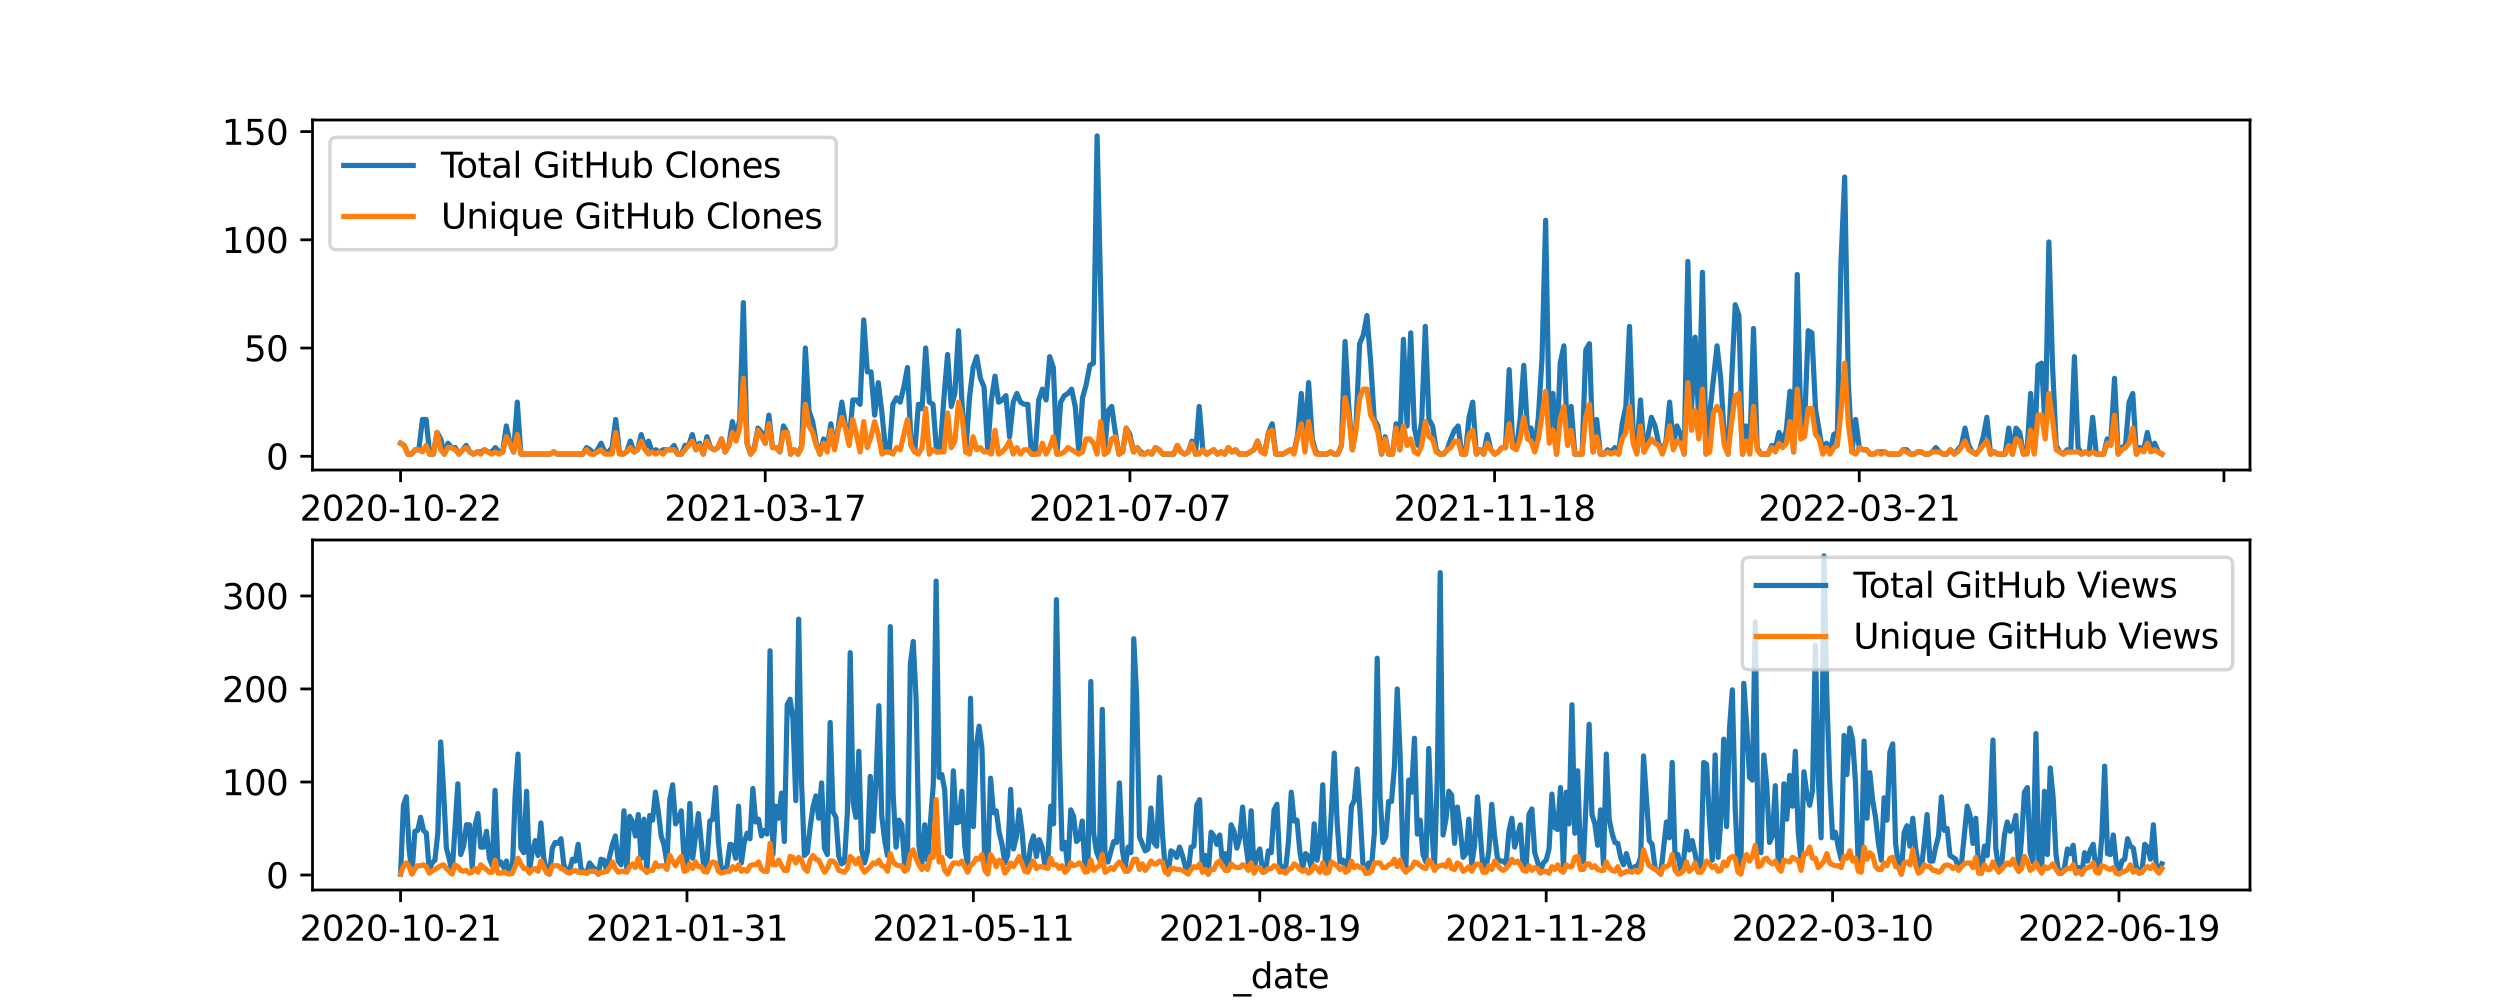 <?xml version="1.0" encoding="utf-8" standalone="no"?>
<!DOCTYPE svg PUBLIC "-//W3C//DTD SVG 1.1//EN"
  "http://www.w3.org/Graphics/SVG/1.1/DTD/svg11.dtd">
<svg xmlns:xlink="http://www.w3.org/1999/xlink" width="720pt" height="288pt" viewBox="0 0 720 288" xmlns="http://www.w3.org/2000/svg" version="1.1">
 <defs>
  <style type="text/css">*{stroke-linejoin: round; stroke-linecap: butt}</style>
 </defs>
 <g id="figure_1">
  <g id="patch_1">
   <path d="M 0 288 
L 720 288 
L 720 0 
L 0 0 
z
" style="fill: #ffffff"/>
  </g>
  <g id="axes_1">
   <g id="patch_2">
    <path d="M 90 135.36 
L 648 135.36 
L 648 34.56 
L 90 34.56 
z
" style="fill: #ffffff"/>
   </g>
   <g id="matplotlib.axis_1">
    <g id="xtick_1">
     <g id="line2d_1">
      <defs>
       <path id="m58c406e62e" d="M 0 0 
L 0 3.5 
" style="stroke: #000000; stroke-width: 0.8"/>
      </defs>
      <g>
       <use xlink:href="#m58c406e62e" x="115.364" y="135.36" style="stroke: #000000; stroke-width: 0.8"/>
      </g>
     </g>
     <g id="text_1">
      <!-- 2020-10-22 -->
      <g transform="translate(86.306 149.958)scale(0.1 -0.1)">
       <defs>
        <path id="DejaVuSans-32" d="M 1228 531 
L 3431 531 
L 3431 0 
L 469 0 
L 469 531 
Q 828 903 1448 1529 
Q 2069 2156 2228 2338 
Q 2531 2678 2651 2914 
Q 2772 3150 2772 3378 
Q 2772 3750 2511 3984 
Q 2250 4219 1831 4219 
Q 1534 4219 1204 4116 
Q 875 4013 500 3803 
L 500 4441 
Q 881 4594 1212 4672 
Q 1544 4750 1819 4750 
Q 2544 4750 2975 4387 
Q 3406 4025 3406 3419 
Q 3406 3131 3298 2873 
Q 3191 2616 2906 2266 
Q 2828 2175 2409 1742 
Q 1991 1309 1228 531 
z
" transform="scale(0.016)"/>
        <path id="DejaVuSans-30" d="M 2034 4250 
Q 1547 4250 1301 3770 
Q 1056 3291 1056 2328 
Q 1056 1369 1301 889 
Q 1547 409 2034 409 
Q 2525 409 2770 889 
Q 3016 1369 3016 2328 
Q 3016 3291 2770 3770 
Q 2525 4250 2034 4250 
z
M 2034 4750 
Q 2819 4750 3233 4129 
Q 3647 3509 3647 2328 
Q 3647 1150 3233 529 
Q 2819 -91 2034 -91 
Q 1250 -91 836 529 
Q 422 1150 422 2328 
Q 422 3509 836 4129 
Q 1250 4750 2034 4750 
z
" transform="scale(0.016)"/>
        <path id="DejaVuSans-2d" d="M 313 2009 
L 1997 2009 
L 1997 1497 
L 313 1497 
L 313 2009 
z
" transform="scale(0.016)"/>
        <path id="DejaVuSans-31" d="M 794 531 
L 1825 531 
L 1825 4091 
L 703 3866 
L 703 4441 
L 1819 4666 
L 2450 4666 
L 2450 531 
L 3481 531 
L 3481 0 
L 794 0 
L 794 531 
z
" transform="scale(0.016)"/>
       </defs>
       <use xlink:href="#DejaVuSans-32"/>
       <use xlink:href="#DejaVuSans-30" x="63.623"/>
       <use xlink:href="#DejaVuSans-32" x="127.246"/>
       <use xlink:href="#DejaVuSans-30" x="190.869"/>
       <use xlink:href="#DejaVuSans-2d" x="254.492"/>
       <use xlink:href="#DejaVuSans-31" x="290.576"/>
       <use xlink:href="#DejaVuSans-30" x="354.199"/>
       <use xlink:href="#DejaVuSans-2d" x="417.822"/>
       <use xlink:href="#DejaVuSans-32" x="453.906"/>
       <use xlink:href="#DejaVuSans-32" x="517.529"/>
      </g>
     </g>
    </g>
    <g id="xtick_2">
     <g id="line2d_2">
      <g>
       <use xlink:href="#m58c406e62e" x="220.389" y="135.36" style="stroke: #000000; stroke-width: 0.8"/>
      </g>
     </g>
     <g id="text_2">
      <!-- 2021-03-17 -->
      <g transform="translate(191.331 149.958)scale(0.1 -0.1)">
       <defs>
        <path id="DejaVuSans-33" d="M 2597 2516 
Q 3050 2419 3304 2112 
Q 3559 1806 3559 1356 
Q 3559 666 3084 287 
Q 2609 -91 1734 -91 
Q 1441 -91 1130 -33 
Q 819 25 488 141 
L 488 750 
Q 750 597 1062 519 
Q 1375 441 1716 441 
Q 2309 441 2620 675 
Q 2931 909 2931 1356 
Q 2931 1769 2642 2001 
Q 2353 2234 1838 2234 
L 1294 2234 
L 1294 2753 
L 1863 2753 
Q 2328 2753 2575 2939 
Q 2822 3125 2822 3475 
Q 2822 3834 2567 4026 
Q 2313 4219 1838 4219 
Q 1578 4219 1281 4162 
Q 984 4106 628 3988 
L 628 4550 
Q 988 4650 1302 4700 
Q 1616 4750 1894 4750 
Q 2613 4750 3031 4423 
Q 3450 4097 3450 3541 
Q 3450 3153 3228 2886 
Q 3006 2619 2597 2516 
z
" transform="scale(0.016)"/>
        <path id="DejaVuSans-37" d="M 525 4666 
L 3525 4666 
L 3525 4397 
L 1831 0 
L 1172 0 
L 2766 4134 
L 525 4134 
L 525 4666 
z
" transform="scale(0.016)"/>
       </defs>
       <use xlink:href="#DejaVuSans-32"/>
       <use xlink:href="#DejaVuSans-30" x="63.623"/>
       <use xlink:href="#DejaVuSans-32" x="127.246"/>
       <use xlink:href="#DejaVuSans-31" x="190.869"/>
       <use xlink:href="#DejaVuSans-2d" x="254.492"/>
       <use xlink:href="#DejaVuSans-30" x="290.576"/>
       <use xlink:href="#DejaVuSans-33" x="354.199"/>
       <use xlink:href="#DejaVuSans-2d" x="417.822"/>
       <use xlink:href="#DejaVuSans-31" x="453.906"/>
       <use xlink:href="#DejaVuSans-37" x="517.529"/>
      </g>
     </g>
    </g>
    <g id="xtick_3">
     <g id="line2d_3">
      <g>
       <use xlink:href="#m58c406e62e" x="325.414" y="135.36" style="stroke: #000000; stroke-width: 0.8"/>
      </g>
     </g>
     <g id="text_3">
      <!-- 2021-07-07 -->
      <g transform="translate(296.357 149.958)scale(0.1 -0.1)">
       <use xlink:href="#DejaVuSans-32"/>
       <use xlink:href="#DejaVuSans-30" x="63.623"/>
       <use xlink:href="#DejaVuSans-32" x="127.246"/>
       <use xlink:href="#DejaVuSans-31" x="190.869"/>
       <use xlink:href="#DejaVuSans-2d" x="254.492"/>
       <use xlink:href="#DejaVuSans-30" x="290.576"/>
       <use xlink:href="#DejaVuSans-37" x="354.199"/>
       <use xlink:href="#DejaVuSans-2d" x="417.822"/>
       <use xlink:href="#DejaVuSans-30" x="453.906"/>
       <use xlink:href="#DejaVuSans-37" x="517.529"/>
      </g>
     </g>
    </g>
    <g id="xtick_4">
     <g id="line2d_4">
      <g>
       <use xlink:href="#m58c406e62e" x="430.44" y="135.36" style="stroke: #000000; stroke-width: 0.8"/>
      </g>
     </g>
     <g id="text_4">
      <!-- 2021-11-18 -->
      <g transform="translate(401.382 149.958)scale(0.1 -0.1)">
       <defs>
        <path id="DejaVuSans-38" d="M 2034 2216 
Q 1584 2216 1326 1975 
Q 1069 1734 1069 1313 
Q 1069 891 1326 650 
Q 1584 409 2034 409 
Q 2484 409 2743 651 
Q 3003 894 3003 1313 
Q 3003 1734 2745 1975 
Q 2488 2216 2034 2216 
z
M 1403 2484 
Q 997 2584 770 2862 
Q 544 3141 544 3541 
Q 544 4100 942 4425 
Q 1341 4750 2034 4750 
Q 2731 4750 3128 4425 
Q 3525 4100 3525 3541 
Q 3525 3141 3298 2862 
Q 3072 2584 2669 2484 
Q 3125 2378 3379 2068 
Q 3634 1759 3634 1313 
Q 3634 634 3220 271 
Q 2806 -91 2034 -91 
Q 1263 -91 848 271 
Q 434 634 434 1313 
Q 434 1759 690 2068 
Q 947 2378 1403 2484 
z
M 1172 3481 
Q 1172 3119 1398 2916 
Q 1625 2713 2034 2713 
Q 2441 2713 2670 2916 
Q 2900 3119 2900 3481 
Q 2900 3844 2670 4047 
Q 2441 4250 2034 4250 
Q 1625 4250 1398 4047 
Q 1172 3844 1172 3481 
z
" transform="scale(0.016)"/>
       </defs>
       <use xlink:href="#DejaVuSans-32"/>
       <use xlink:href="#DejaVuSans-30" x="63.623"/>
       <use xlink:href="#DejaVuSans-32" x="127.246"/>
       <use xlink:href="#DejaVuSans-31" x="190.869"/>
       <use xlink:href="#DejaVuSans-2d" x="254.492"/>
       <use xlink:href="#DejaVuSans-31" x="290.576"/>
       <use xlink:href="#DejaVuSans-31" x="354.199"/>
       <use xlink:href="#DejaVuSans-2d" x="417.822"/>
       <use xlink:href="#DejaVuSans-31" x="453.906"/>
       <use xlink:href="#DejaVuSans-38" x="517.529"/>
      </g>
     </g>
    </g>
    <g id="xtick_5">
     <g id="line2d_5">
      <g>
       <use xlink:href="#m58c406e62e" x="535.465" y="135.36" style="stroke: #000000; stroke-width: 0.8"/>
      </g>
     </g>
     <g id="text_5">
      <!-- 2022-03-21 -->
      <g transform="translate(506.407 149.958)scale(0.1 -0.1)">
       <use xlink:href="#DejaVuSans-32"/>
       <use xlink:href="#DejaVuSans-30" x="63.623"/>
       <use xlink:href="#DejaVuSans-32" x="127.246"/>
       <use xlink:href="#DejaVuSans-32" x="190.869"/>
       <use xlink:href="#DejaVuSans-2d" x="254.492"/>
       <use xlink:href="#DejaVuSans-30" x="290.576"/>
       <use xlink:href="#DejaVuSans-33" x="354.199"/>
       <use xlink:href="#DejaVuSans-2d" x="417.822"/>
       <use xlink:href="#DejaVuSans-32" x="453.906"/>
       <use xlink:href="#DejaVuSans-31" x="517.529"/>
      </g>
     </g>
    </g>
    <g id="xtick_6">
     <g id="line2d_6">
      <g>
       <use xlink:href="#m58c406e62e" x="640.491" y="135.36" style="stroke: #000000; stroke-width: 0.8"/>
      </g>
     </g>
    </g>
    <g id="text_6">
     <!-- _date -->
     <g transform="translate(355.225 163.637)scale(0.1 -0.1)">
      <defs>
       <path id="DejaVuSans-5f" d="M 3263 -1063 
L 3263 -1509 
L -63 -1509 
L -63 -1063 
L 3263 -1063 
z
" transform="scale(0.016)"/>
       <path id="DejaVuSans-64" d="M 2906 2969 
L 2906 4863 
L 3481 4863 
L 3481 0 
L 2906 0 
L 2906 525 
Q 2725 213 2448 61 
Q 2172 -91 1784 -91 
Q 1150 -91 751 415 
Q 353 922 353 1747 
Q 353 2572 751 3078 
Q 1150 3584 1784 3584 
Q 2172 3584 2448 3432 
Q 2725 3281 2906 2969 
z
M 947 1747 
Q 947 1113 1208 752 
Q 1469 391 1925 391 
Q 2381 391 2643 752 
Q 2906 1113 2906 1747 
Q 2906 2381 2643 2742 
Q 2381 3103 1925 3103 
Q 1469 3103 1208 2742 
Q 947 2381 947 1747 
z
" transform="scale(0.016)"/>
       <path id="DejaVuSans-61" d="M 2194 1759 
Q 1497 1759 1228 1600 
Q 959 1441 959 1056 
Q 959 750 1161 570 
Q 1363 391 1709 391 
Q 2188 391 2477 730 
Q 2766 1069 2766 1631 
L 2766 1759 
L 2194 1759 
z
M 3341 1997 
L 3341 0 
L 2766 0 
L 2766 531 
Q 2569 213 2275 61 
Q 1981 -91 1556 -91 
Q 1019 -91 701 211 
Q 384 513 384 1019 
Q 384 1609 779 1909 
Q 1175 2209 1959 2209 
L 2766 2209 
L 2766 2266 
Q 2766 2663 2505 2880 
Q 2244 3097 1772 3097 
Q 1472 3097 1187 3025 
Q 903 2953 641 2809 
L 641 3341 
Q 956 3463 1253 3523 
Q 1550 3584 1831 3584 
Q 2591 3584 2966 3190 
Q 3341 2797 3341 1997 
z
" transform="scale(0.016)"/>
       <path id="DejaVuSans-74" d="M 1172 4494 
L 1172 3500 
L 2356 3500 
L 2356 3053 
L 1172 3053 
L 1172 1153 
Q 1172 725 1289 603 
Q 1406 481 1766 481 
L 2356 481 
L 2356 0 
L 1766 0 
Q 1100 0 847 248 
Q 594 497 594 1153 
L 594 3053 
L 172 3053 
L 172 3500 
L 594 3500 
L 594 4494 
L 1172 4494 
z
" transform="scale(0.016)"/>
       <path id="DejaVuSans-65" d="M 3597 1894 
L 3597 1613 
L 953 1613 
Q 991 1019 1311 708 
Q 1631 397 2203 397 
Q 2534 397 2845 478 
Q 3156 559 3463 722 
L 3463 178 
Q 3153 47 2828 -22 
Q 2503 -91 2169 -91 
Q 1331 -91 842 396 
Q 353 884 353 1716 
Q 353 2575 817 3079 
Q 1281 3584 2069 3584 
Q 2775 3584 3186 3129 
Q 3597 2675 3597 1894 
z
M 3022 2063 
Q 3016 2534 2758 2815 
Q 2500 3097 2075 3097 
Q 1594 3097 1305 2825 
Q 1016 2553 972 2059 
L 3022 2063 
z
" transform="scale(0.016)"/>
      </defs>
      <use xlink:href="#DejaVuSans-5f"/>
      <use xlink:href="#DejaVuSans-64" x="50"/>
      <use xlink:href="#DejaVuSans-61" x="113.477"/>
      <use xlink:href="#DejaVuSans-74" x="174.756"/>
      <use xlink:href="#DejaVuSans-65" x="213.965"/>
     </g>
    </g>
   </g>
   <g id="matplotlib.axis_2">
    <g id="ytick_1">
     <g id="line2d_7">
      <defs>
       <path id="m4bf1c55cf5" d="M 0 0 
L -3.5 0 
" style="stroke: #000000; stroke-width: 0.8"/>
      </defs>
      <g>
       <use xlink:href="#m4bf1c55cf5" x="90" y="131.402" style="stroke: #000000; stroke-width: 0.8"/>
      </g>
     </g>
     <g id="text_7">
      <!-- 0 -->
      <g transform="translate(76.638 135.201)scale(0.1 -0.1)">
       <use xlink:href="#DejaVuSans-30"/>
      </g>
     </g>
    </g>
    <g id="ytick_2">
     <g id="line2d_8">
      <g>
       <use xlink:href="#m4bf1c55cf5" x="90" y="100.233" style="stroke: #000000; stroke-width: 0.8"/>
      </g>
     </g>
     <g id="text_8">
      <!-- 50 -->
      <g transform="translate(70.275 104.032)scale(0.1 -0.1)">
       <defs>
        <path id="DejaVuSans-35" d="M 691 4666 
L 3169 4666 
L 3169 4134 
L 1269 4134 
L 1269 2991 
Q 1406 3038 1543 3061 
Q 1681 3084 1819 3084 
Q 2600 3084 3056 2656 
Q 3513 2228 3513 1497 
Q 3513 744 3044 326 
Q 2575 -91 1722 -91 
Q 1428 -91 1123 -41 
Q 819 9 494 109 
L 494 744 
Q 775 591 1075 516 
Q 1375 441 1709 441 
Q 2250 441 2565 725 
Q 2881 1009 2881 1497 
Q 2881 1984 2565 2268 
Q 2250 2553 1709 2553 
Q 1456 2553 1204 2497 
Q 953 2441 691 2322 
L 691 4666 
z
" transform="scale(0.016)"/>
       </defs>
       <use xlink:href="#DejaVuSans-35"/>
       <use xlink:href="#DejaVuSans-30" x="63.623"/>
      </g>
     </g>
    </g>
    <g id="ytick_3">
     <g id="line2d_9">
      <g>
       <use xlink:href="#m4bf1c55cf5" x="90" y="69.064" style="stroke: #000000; stroke-width: 0.8"/>
      </g>
     </g>
     <g id="text_9">
      <!-- 100 -->
      <g transform="translate(63.913 72.863)scale(0.1 -0.1)">
       <use xlink:href="#DejaVuSans-31"/>
       <use xlink:href="#DejaVuSans-30" x="63.623"/>
       <use xlink:href="#DejaVuSans-30" x="127.246"/>
      </g>
     </g>
    </g>
    <g id="ytick_4">
     <g id="line2d_10">
      <g>
       <use xlink:href="#m4bf1c55cf5" x="90" y="37.895" style="stroke: #000000; stroke-width: 0.8"/>
      </g>
     </g>
     <g id="text_10">
      <!-- 150 -->
      <g transform="translate(63.913 41.694)scale(0.1 -0.1)">
       <use xlink:href="#DejaVuSans-31"/>
       <use xlink:href="#DejaVuSans-35" x="63.623"/>
       <use xlink:href="#DejaVuSans-30" x="127.246"/>
      </g>
     </g>
    </g>
   </g>
   <g id="line2d_11">
    <path d="M 115.364 127.661 
L 116.414 128.285 
L 117.464 130.778 
L 118.514 130.778 
L 119.565 129.531 
L 120.615 129.531 
L 121.665 120.804 
L 122.715 120.804 
L 123.766 130.778 
L 124.816 130.778 
L 125.866 124.544 
L 126.916 126.415 
L 127.967 130.778 
L 129.017 127.661 
L 130.067 128.908 
L 131.117 128.908 
L 132.168 130.778 
L 134.268 128.285 
L 135.318 130.155 
L 136.369 130.778 
L 137.419 130.155 
L 138.469 130.155 
L 139.519 129.531 
L 140.57 130.155 
L 141.62 130.155 
L 142.67 128.908 
L 143.72 130.155 
L 144.771 130.155 
L 145.821 122.674 
L 146.871 127.661 
L 147.922 130.155 
L 148.972 115.817 
L 150.022 130.778 
L 158.424 130.778 
L 159.474 130.155 
L 160.525 130.778 
L 167.876 130.778 
L 168.927 128.908 
L 169.977 129.531 
L 171.027 130.778 
L 172.077 129.531 
L 173.128 127.661 
L 174.178 130.155 
L 175.228 130.155 
L 176.278 128.908 
L 177.329 120.804 
L 178.379 130.155 
L 179.429 130.778 
L 180.479 130.155 
L 181.53 127.038 
L 182.58 130.155 
L 183.63 129.531 
L 184.68 125.168 
L 185.731 128.908 
L 186.781 127.038 
L 187.831 130.155 
L 188.881 129.531 
L 189.932 130.155 
L 190.982 129.531 
L 193.082 129.531 
L 194.133 128.285 
L 195.183 130.778 
L 196.233 130.778 
L 197.283 128.285 
L 198.334 128.285 
L 199.384 125.168 
L 200.434 129.531 
L 201.484 127.661 
L 202.535 130.778 
L 203.585 125.791 
L 204.635 128.908 
L 205.685 129.531 
L 206.736 128.908 
L 207.786 126.415 
L 208.836 130.155 
L 209.887 128.285 
L 210.937 121.428 
L 211.987 126.415 
L 213.037 120.804 
L 214.088 87.142 
L 215.138 127.661 
L 216.188 130.778 
L 217.238 128.908 
L 218.289 123.298 
L 219.339 124.544 
L 220.389 127.661 
L 221.439 119.557 
L 222.49 128.908 
L 223.54 128.908 
L 224.59 130.155 
L 225.64 122.674 
L 226.691 124.544 
L 227.741 130.778 
L 228.791 129.531 
L 229.841 130.778 
L 230.892 128.285 
L 231.942 100.233 
L 232.992 118.311 
L 234.042 121.428 
L 235.093 127.661 
L 236.143 130.778 
L 237.193 126.415 
L 238.243 128.908 
L 239.294 122.051 
L 240.344 128.908 
L 241.394 123.298 
L 242.444 115.817 
L 243.495 122.674 
L 244.545 127.661 
L 245.595 115.194 
L 246.645 115.194 
L 247.696 116.441 
L 248.746 92.129 
L 249.796 107.09 
L 250.846 107.09 
L 251.897 119.557 
L 252.947 110.207 
L 253.997 118.934 
L 255.047 129.531 
L 256.098 130.155 
L 257.148 116.441 
L 258.198 114.57 
L 259.248 115.817 
L 260.299 111.454 
L 261.349 105.843 
L 262.399 128.285 
L 263.449 130.155 
L 264.5 116.441 
L 265.55 117.687 
L 266.6 100.233 
L 267.65 115.817 
L 268.701 116.441 
L 269.751 130.155 
L 270.801 128.908 
L 271.851 114.57 
L 272.902 102.103 
L 273.952 117.064 
L 275.002 113.324 
L 276.053 95.246 
L 277.103 117.064 
L 278.153 130.155 
L 279.203 114.57 
L 280.254 105.843 
L 281.304 102.726 
L 282.354 108.96 
L 283.404 111.454 
L 284.455 129.531 
L 285.505 115.194 
L 286.555 108.337 
L 287.605 115.817 
L 288.656 115.194 
L 289.706 113.947 
L 290.756 125.791 
L 291.806 115.817 
L 292.857 113.324 
L 293.907 115.817 
L 294.957 116.441 
L 296.007 116.441 
L 297.058 130.778 
L 298.108 130.778 
L 299.158 115.194 
L 300.208 112.077 
L 301.259 115.194 
L 302.309 102.726 
L 303.359 105.843 
L 304.409 130.778 
L 305.46 115.817 
L 306.51 113.947 
L 307.56 113.324 
L 308.61 112.077 
L 309.661 117.064 
L 310.711 130.155 
L 311.761 114.57 
L 312.811 110.83 
L 313.862 105.22 
L 314.912 104.596 
L 315.962 39.142 
L 318.063 130.778 
L 319.113 118.311 
L 320.163 117.064 
L 321.213 124.544 
L 322.264 130.778 
L 323.314 130.155 
L 324.364 123.298 
L 325.414 125.168 
L 326.465 130.155 
L 327.515 128.908 
L 328.565 130.155 
L 329.615 130.778 
L 330.666 130.155 
L 331.716 130.778 
L 332.766 128.908 
L 333.816 129.531 
L 334.867 130.778 
L 338.018 130.778 
L 339.068 128.285 
L 340.118 130.155 
L 341.168 130.778 
L 342.219 130.155 
L 343.269 127.038 
L 344.319 130.778 
L 345.369 117.064 
L 346.42 129.531 
L 347.47 130.778 
L 349.57 129.531 
L 350.621 130.778 
L 351.671 130.155 
L 352.721 130.778 
L 353.771 128.908 
L 354.822 130.155 
L 355.872 129.531 
L 356.922 130.778 
L 359.023 130.778 
L 361.123 129.531 
L 362.173 127.038 
L 363.224 130.155 
L 364.274 130.155 
L 365.324 124.544 
L 366.374 122.051 
L 367.425 130.778 
L 369.525 130.778 
L 371.626 129.531 
L 372.676 130.155 
L 373.726 125.168 
L 374.776 113.324 
L 375.827 127.661 
L 376.877 110.207 
L 377.927 126.415 
L 378.977 130.155 
L 380.028 130.778 
L 382.128 130.778 
L 383.178 130.155 
L 384.229 130.778 
L 385.279 130.778 
L 386.329 128.285 
L 387.379 98.363 
L 388.43 117.064 
L 389.48 129.531 
L 390.53 122.674 
L 391.58 98.986 
L 392.631 96.492 
L 393.681 90.882 
L 394.731 103.973 
L 395.781 120.804 
L 396.832 122.674 
L 397.882 130.778 
L 398.932 125.791 
L 399.982 130.778 
L 401.033 130.778 
L 402.083 122.051 
L 403.133 129.531 
L 404.184 97.739 
L 405.234 122.674 
L 406.284 95.869 
L 407.334 123.298 
L 408.385 128.285 
L 409.435 121.428 
L 410.485 93.999 
L 411.535 120.804 
L 412.586 122.674 
L 413.636 129.531 
L 414.686 130.778 
L 415.736 130.778 
L 416.787 129.531 
L 417.837 126.415 
L 418.887 123.921 
L 419.937 122.674 
L 420.988 130.778 
L 422.038 130.778 
L 423.088 120.181 
L 424.138 115.817 
L 425.189 130.778 
L 426.239 129.531 
L 427.289 130.778 
L 428.339 125.168 
L 429.39 129.531 
L 430.44 130.778 
L 431.49 130.155 
L 432.54 128.908 
L 433.591 128.908 
L 434.641 106.466 
L 435.691 128.908 
L 436.741 128.908 
L 437.792 120.804 
L 438.842 105.22 
L 439.892 123.298 
L 440.942 123.298 
L 441.993 129.531 
L 443.043 120.181 
L 444.093 103.35 
L 445.143 63.454 
L 446.194 123.298 
L 447.244 113.324 
L 448.294 130.778 
L 449.344 104.596 
L 450.395 99.609 
L 451.445 127.038 
L 452.495 117.064 
L 453.545 130.778 
L 455.646 130.778 
L 456.696 100.856 
L 457.746 98.986 
L 458.797 130.155 
L 459.847 120.804 
L 460.897 130.778 
L 461.947 130.778 
L 462.998 129.531 
L 464.048 130.155 
L 465.098 128.908 
L 466.149 130.778 
L 467.199 122.051 
L 468.249 117.064 
L 469.299 93.999 
L 470.35 124.544 
L 471.4 130.155 
L 472.45 115.194 
L 473.5 130.155 
L 474.551 125.791 
L 475.601 120.181 
L 476.651 122.674 
L 477.701 127.661 
L 478.752 130.155 
L 479.802 127.038 
L 480.852 115.817 
L 481.902 128.285 
L 482.953 122.674 
L 484.003 125.168 
L 485.053 130.778 
L 486.103 75.298 
L 487.154 117.687 
L 488.204 97.116 
L 489.254 122.051 
L 490.304 78.415 
L 491.355 130.778 
L 492.405 118.934 
L 494.505 99.609 
L 495.556 108.96 
L 496.606 125.791 
L 497.656 130.778 
L 499.757 87.765 
L 500.807 90.882 
L 501.857 130.778 
L 502.907 122.674 
L 503.958 128.908 
L 505.008 94.622 
L 506.058 128.908 
L 507.108 130.778 
L 509.209 130.778 
L 510.259 128.285 
L 511.309 128.908 
L 512.36 124.544 
L 513.41 127.038 
L 514.46 123.921 
L 515.51 112.7 
L 516.561 130.155 
L 517.611 79.038 
L 518.661 123.298 
L 519.711 122.051 
L 520.762 95.246 
L 521.812 95.869 
L 522.862 117.687 
L 524.963 130.155 
L 526.013 127.661 
L 527.063 130.155 
L 528.113 125.168 
L 529.164 124.544 
L 530.214 75.298 
L 531.264 50.986 
L 532.315 110.207 
L 533.365 130.155 
L 534.415 120.804 
L 535.465 128.908 
L 536.516 129.531 
L 537.566 129.531 
L 538.616 130.778 
L 539.666 130.778 
L 540.717 130.155 
L 542.817 130.155 
L 543.867 130.778 
L 547.018 130.778 
L 548.068 129.531 
L 549.119 129.531 
L 550.169 130.778 
L 551.219 130.778 
L 552.269 130.155 
L 553.32 130.155 
L 554.37 130.778 
L 555.42 130.778 
L 556.47 130.155 
L 557.521 128.908 
L 558.571 130.155 
L 559.621 130.778 
L 560.671 130.778 
L 561.722 129.531 
L 562.772 130.778 
L 564.872 128.285 
L 565.923 123.298 
L 566.973 128.285 
L 568.023 130.155 
L 569.073 130.778 
L 570.124 129.531 
L 571.174 125.791 
L 572.224 120.181 
L 573.274 130.778 
L 574.325 130.155 
L 575.375 130.778 
L 577.475 130.778 
L 578.526 123.298 
L 579.576 130.778 
L 580.626 123.298 
L 581.676 124.544 
L 582.727 130.778 
L 583.777 130.155 
L 584.827 113.324 
L 585.877 130.155 
L 586.928 105.22 
L 587.978 104.596 
L 589.028 123.921 
L 590.078 69.687 
L 591.129 105.22 
L 592.179 128.285 
L 593.229 130.155 
L 594.28 130.778 
L 595.33 129.531 
L 596.38 130.155 
L 597.43 102.726 
L 598.481 128.908 
L 599.531 130.778 
L 600.581 130.155 
L 601.631 130.778 
L 602.682 120.181 
L 603.732 130.778 
L 605.832 130.778 
L 606.883 126.415 
L 607.933 127.038 
L 608.983 108.96 
L 610.033 130.778 
L 611.084 128.908 
L 612.134 128.285 
L 613.184 115.817 
L 614.234 113.324 
L 615.285 130.778 
L 616.335 128.908 
L 617.385 129.531 
L 618.435 124.544 
L 619.486 129.531 
L 620.536 127.661 
L 621.586 130.155 
L 622.636 130.778 
L 622.636 130.778 
" clip-path="url(#pf31c159858)" style="fill: none; stroke: #1f77b4; stroke-width: 1.5; stroke-linecap: square"/>
   </g>
   <g id="line2d_12">
    <path d="M 115.364 127.661 
L 116.414 128.285 
L 117.464 130.778 
L 118.514 130.778 
L 119.565 129.531 
L 120.615 129.531 
L 121.665 130.155 
L 122.715 128.285 
L 123.766 130.778 
L 124.816 130.778 
L 125.866 124.544 
L 126.916 129.531 
L 127.967 130.778 
L 129.017 128.908 
L 130.067 128.908 
L 131.117 129.531 
L 132.168 130.778 
L 133.218 129.531 
L 134.268 128.908 
L 135.318 130.155 
L 136.369 130.778 
L 137.419 130.155 
L 138.469 130.778 
L 139.519 129.531 
L 141.62 130.778 
L 142.67 130.155 
L 143.72 130.778 
L 144.771 130.155 
L 145.821 125.791 
L 146.871 127.661 
L 147.922 130.155 
L 148.972 125.168 
L 150.022 130.778 
L 158.424 130.778 
L 159.474 130.155 
L 160.525 130.778 
L 167.876 130.778 
L 168.927 129.531 
L 169.977 130.778 
L 171.027 130.778 
L 173.128 129.531 
L 174.178 130.778 
L 176.278 130.778 
L 177.329 124.544 
L 178.379 130.778 
L 179.429 130.778 
L 180.479 130.155 
L 181.53 128.908 
L 182.58 130.155 
L 183.63 129.531 
L 184.68 127.038 
L 185.731 129.531 
L 186.781 130.778 
L 187.831 130.155 
L 188.881 130.778 
L 189.932 130.155 
L 190.982 130.778 
L 192.032 129.531 
L 194.133 129.531 
L 195.183 130.778 
L 196.233 130.778 
L 199.384 127.038 
L 200.434 129.531 
L 201.484 128.285 
L 202.535 130.778 
L 203.585 127.038 
L 204.635 128.908 
L 205.685 129.531 
L 206.736 128.908 
L 207.786 126.415 
L 208.836 130.155 
L 209.887 128.285 
L 210.937 124.544 
L 211.987 127.038 
L 213.037 123.298 
L 214.088 108.96 
L 215.138 127.661 
L 216.188 130.778 
L 217.238 129.531 
L 218.289 123.921 
L 220.389 127.661 
L 221.439 122.051 
L 222.49 128.908 
L 223.54 128.908 
L 224.59 130.155 
L 225.64 124.544 
L 226.691 124.544 
L 227.741 130.778 
L 228.791 129.531 
L 229.841 130.778 
L 230.892 128.908 
L 231.942 116.441 
L 232.992 122.674 
L 234.042 124.544 
L 235.093 128.285 
L 236.143 130.778 
L 237.193 127.661 
L 238.243 130.155 
L 239.294 123.921 
L 240.344 129.531 
L 241.394 123.921 
L 242.444 120.181 
L 243.495 123.298 
L 244.545 128.285 
L 245.595 120.804 
L 246.645 125.168 
L 247.696 130.155 
L 248.746 121.428 
L 249.796 128.908 
L 250.846 125.791 
L 251.897 121.428 
L 252.947 125.168 
L 253.997 130.778 
L 255.047 130.155 
L 256.098 130.155 
L 257.148 130.778 
L 258.198 128.908 
L 259.248 129.531 
L 261.349 120.804 
L 262.399 128.285 
L 263.449 130.155 
L 264.5 130.778 
L 265.55 128.908 
L 266.6 117.687 
L 267.65 130.778 
L 268.701 129.531 
L 269.751 130.155 
L 271.851 130.155 
L 272.902 118.934 
L 273.952 128.908 
L 275.002 127.038 
L 276.053 115.817 
L 277.103 120.181 
L 278.153 130.155 
L 279.203 130.778 
L 280.254 125.791 
L 281.304 129.531 
L 282.354 128.908 
L 283.404 130.155 
L 284.455 130.155 
L 285.505 130.778 
L 286.555 123.921 
L 287.605 130.778 
L 288.656 130.155 
L 289.706 128.908 
L 290.756 127.038 
L 291.806 130.778 
L 292.857 128.908 
L 293.907 130.778 
L 294.957 129.531 
L 296.007 129.531 
L 297.058 130.778 
L 299.158 130.778 
L 300.208 127.661 
L 301.259 130.778 
L 302.309 128.908 
L 303.359 125.791 
L 304.409 130.778 
L 305.46 130.778 
L 306.51 130.155 
L 307.56 128.908 
L 310.711 130.778 
L 311.761 130.155 
L 312.811 126.415 
L 313.862 126.415 
L 314.912 127.661 
L 315.962 130.778 
L 317.012 121.428 
L 318.063 130.778 
L 319.113 130.155 
L 320.163 126.415 
L 321.213 125.791 
L 322.264 130.778 
L 323.314 130.155 
L 324.364 123.298 
L 325.414 126.415 
L 326.465 130.155 
L 327.515 128.908 
L 328.565 130.778 
L 329.615 130.778 
L 330.666 130.155 
L 331.716 130.778 
L 332.766 128.908 
L 333.816 129.531 
L 334.867 130.778 
L 338.018 130.778 
L 339.068 128.285 
L 340.118 130.155 
L 341.168 130.778 
L 342.219 130.155 
L 343.269 127.661 
L 344.319 130.778 
L 345.369 130.778 
L 346.42 129.531 
L 347.47 130.778 
L 349.57 129.531 
L 350.621 130.778 
L 351.671 130.155 
L 352.721 130.778 
L 353.771 128.908 
L 354.822 130.155 
L 355.872 129.531 
L 356.922 130.778 
L 359.023 130.778 
L 361.123 129.531 
L 362.173 127.038 
L 363.224 130.155 
L 364.274 130.778 
L 365.324 124.544 
L 366.374 123.921 
L 367.425 130.778 
L 369.525 130.778 
L 371.626 129.531 
L 372.676 130.778 
L 373.726 125.791 
L 374.776 122.051 
L 375.827 130.155 
L 376.877 121.428 
L 377.927 127.661 
L 378.977 130.778 
L 382.128 130.778 
L 383.178 130.155 
L 384.229 130.778 
L 385.279 130.778 
L 386.329 128.285 
L 387.379 114.57 
L 388.43 119.557 
L 389.48 129.531 
L 390.53 123.921 
L 391.58 114.57 
L 392.631 112.077 
L 393.681 112.077 
L 394.731 119.557 
L 395.781 121.428 
L 396.832 124.544 
L 397.882 130.778 
L 398.932 126.415 
L 399.982 130.778 
L 401.033 130.778 
L 402.083 123.298 
L 403.133 129.531 
L 404.184 122.674 
L 405.234 128.285 
L 406.284 126.415 
L 407.334 130.155 
L 408.385 130.778 
L 409.435 128.285 
L 410.485 121.428 
L 411.535 125.791 
L 412.586 126.415 
L 413.636 130.155 
L 414.686 130.778 
L 415.736 130.778 
L 416.787 129.531 
L 417.837 128.908 
L 418.887 127.038 
L 419.937 127.038 
L 420.988 130.778 
L 422.038 130.778 
L 423.088 125.168 
L 424.138 123.921 
L 425.189 130.778 
L 426.239 129.531 
L 427.289 130.778 
L 428.339 127.661 
L 429.39 129.531 
L 430.44 130.778 
L 431.49 130.155 
L 432.54 128.908 
L 433.591 128.908 
L 434.641 122.051 
L 435.691 128.908 
L 436.741 129.531 
L 437.792 126.415 
L 438.842 120.181 
L 439.892 126.415 
L 440.942 127.038 
L 441.993 130.155 
L 443.043 126.415 
L 445.143 112.7 
L 446.194 127.661 
L 447.244 123.921 
L 448.294 130.778 
L 449.344 120.804 
L 450.395 117.064 
L 451.445 128.285 
L 452.495 123.921 
L 453.545 130.778 
L 455.646 130.778 
L 456.696 120.181 
L 457.746 116.441 
L 458.797 130.155 
L 459.847 125.791 
L 460.897 130.778 
L 461.947 130.778 
L 462.998 130.155 
L 464.048 130.778 
L 465.098 130.155 
L 466.149 130.778 
L 467.199 126.415 
L 468.249 124.544 
L 469.299 117.064 
L 470.35 127.661 
L 471.4 130.778 
L 472.45 122.674 
L 473.5 130.155 
L 475.601 126.415 
L 476.651 127.661 
L 477.701 128.285 
L 478.752 130.778 
L 479.802 127.661 
L 480.852 122.674 
L 481.902 129.531 
L 482.953 127.038 
L 484.003 127.661 
L 485.053 130.778 
L 486.103 110.207 
L 487.154 123.921 
L 488.204 118.311 
L 489.254 126.415 
L 490.304 112.077 
L 491.355 130.778 
L 492.405 130.155 
L 493.455 118.934 
L 494.505 117.064 
L 495.556 118.934 
L 496.606 128.285 
L 497.656 130.778 
L 498.706 121.428 
L 499.757 113.947 
L 500.807 113.324 
L 501.857 130.778 
L 502.907 127.038 
L 503.958 130.778 
L 505.008 117.064 
L 506.058 129.531 
L 507.108 130.778 
L 509.209 130.778 
L 510.259 128.908 
L 511.309 130.155 
L 512.36 127.661 
L 513.41 128.908 
L 514.46 127.661 
L 515.51 121.428 
L 516.561 130.155 
L 517.611 112.077 
L 518.661 126.415 
L 519.711 125.791 
L 520.762 117.687 
L 521.812 117.687 
L 522.862 125.168 
L 523.912 126.415 
L 524.963 130.778 
L 526.013 128.908 
L 527.063 130.778 
L 528.113 128.908 
L 529.164 128.285 
L 530.214 118.311 
L 531.264 104.596 
L 532.315 122.051 
L 533.365 130.155 
L 534.415 130.778 
L 535.465 128.908 
L 536.516 129.531 
L 537.566 129.531 
L 538.616 130.778 
L 539.666 130.778 
L 540.717 130.155 
L 541.767 130.778 
L 542.817 130.155 
L 543.867 130.778 
L 547.018 130.778 
L 548.068 129.531 
L 550.169 130.778 
L 551.219 130.778 
L 552.269 130.155 
L 553.32 130.155 
L 554.37 130.778 
L 555.42 130.778 
L 556.47 130.155 
L 558.571 130.155 
L 559.621 130.778 
L 560.671 130.778 
L 561.722 129.531 
L 562.772 130.778 
L 563.822 130.155 
L 564.872 128.908 
L 565.923 127.038 
L 566.973 129.531 
L 569.073 130.778 
L 572.224 127.038 
L 573.274 130.778 
L 574.325 130.155 
L 575.375 130.778 
L 577.475 130.778 
L 578.526 128.285 
L 579.576 130.778 
L 580.626 126.415 
L 581.676 127.038 
L 582.727 130.778 
L 583.777 130.778 
L 584.827 123.921 
L 585.877 130.778 
L 586.928 119.557 
L 587.978 119.557 
L 589.028 126.415 
L 590.078 113.324 
L 591.129 120.804 
L 592.179 129.531 
L 594.28 130.778 
L 595.33 130.155 
L 598.481 130.155 
L 599.531 130.778 
L 600.581 130.155 
L 601.631 130.778 
L 602.682 130.155 
L 603.732 130.778 
L 605.832 130.778 
L 606.883 127.661 
L 607.933 128.285 
L 608.983 119.557 
L 610.033 130.778 
L 611.084 129.531 
L 612.134 128.908 
L 613.184 127.661 
L 614.234 123.298 
L 615.285 130.778 
L 616.335 129.531 
L 617.385 130.155 
L 618.435 127.661 
L 619.486 130.155 
L 620.536 129.531 
L 622.636 130.778 
L 622.636 130.778 
" clip-path="url(#pf31c159858)" style="fill: none; stroke: #ff7f0e; stroke-width: 1.5; stroke-linecap: square"/>
   </g>
   <g id="patch_3">
    <path d="M 90 135.36 
L 90 34.56 
" style="fill: none; stroke: #000000; stroke-width: 0.8; stroke-linejoin: miter; stroke-linecap: square"/>
   </g>
   <g id="patch_4">
    <path d="M 648 135.36 
L 648 34.56 
" style="fill: none; stroke: #000000; stroke-width: 0.8; stroke-linejoin: miter; stroke-linecap: square"/>
   </g>
   <g id="patch_5">
    <path d="M 90 135.36 
L 648 135.36 
" style="fill: none; stroke: #000000; stroke-width: 0.8; stroke-linejoin: miter; stroke-linecap: square"/>
   </g>
   <g id="patch_6">
    <path d="M 90 34.56 
L 648 34.56 
" style="fill: none; stroke: #000000; stroke-width: 0.8; stroke-linejoin: miter; stroke-linecap: square"/>
   </g>
   <g id="legend_1">
    <g id="patch_7">
     <path d="M 97 71.916 
L 238.863 71.916 
Q 240.863 71.916 240.863 69.916 
L 240.863 41.56 
Q 240.863 39.56 238.863 39.56 
L 97 39.56 
Q 95 39.56 95 41.56 
L 95 69.916 
Q 95 71.916 97 71.916 
z
" style="fill: #ffffff; opacity: 0.8; stroke: #cccccc; stroke-linejoin: miter"/>
    </g>
    <g id="line2d_13">
     <path d="M 99 47.658 
L 109 47.658 
L 119 47.658 
" style="fill: none; stroke: #1f77b4; stroke-width: 1.5; stroke-linecap: square"/>
    </g>
    <g id="text_11">
     <!-- Total GitHub Clones -->
     <g transform="translate(127 51.158)scale(0.1 -0.1)">
      <defs>
       <path id="DejaVuSans-54" d="M -19 4666 
L 3928 4666 
L 3928 4134 
L 2272 4134 
L 2272 0 
L 1638 0 
L 1638 4134 
L -19 4134 
L -19 4666 
z
" transform="scale(0.016)"/>
       <path id="DejaVuSans-6f" d="M 1959 3097 
Q 1497 3097 1228 2736 
Q 959 2375 959 1747 
Q 959 1119 1226 758 
Q 1494 397 1959 397 
Q 2419 397 2687 759 
Q 2956 1122 2956 1747 
Q 2956 2369 2687 2733 
Q 2419 3097 1959 3097 
z
M 1959 3584 
Q 2709 3584 3137 3096 
Q 3566 2609 3566 1747 
Q 3566 888 3137 398 
Q 2709 -91 1959 -91 
Q 1206 -91 779 398 
Q 353 888 353 1747 
Q 353 2609 779 3096 
Q 1206 3584 1959 3584 
z
" transform="scale(0.016)"/>
       <path id="DejaVuSans-6c" d="M 603 4863 
L 1178 4863 
L 1178 0 
L 603 0 
L 603 4863 
z
" transform="scale(0.016)"/>
       <path id="DejaVuSans-20" transform="scale(0.016)"/>
       <path id="DejaVuSans-47" d="M 3809 666 
L 3809 1919 
L 2778 1919 
L 2778 2438 
L 4434 2438 
L 4434 434 
Q 4069 175 3628 42 
Q 3188 -91 2688 -91 
Q 1594 -91 976 548 
Q 359 1188 359 2328 
Q 359 3472 976 4111 
Q 1594 4750 2688 4750 
Q 3144 4750 3555 4637 
Q 3966 4525 4313 4306 
L 4313 3634 
Q 3963 3931 3569 4081 
Q 3175 4231 2741 4231 
Q 1884 4231 1454 3753 
Q 1025 3275 1025 2328 
Q 1025 1384 1454 906 
Q 1884 428 2741 428 
Q 3075 428 3337 486 
Q 3600 544 3809 666 
z
" transform="scale(0.016)"/>
       <path id="DejaVuSans-69" d="M 603 3500 
L 1178 3500 
L 1178 0 
L 603 0 
L 603 3500 
z
M 603 4863 
L 1178 4863 
L 1178 4134 
L 603 4134 
L 603 4863 
z
" transform="scale(0.016)"/>
       <path id="DejaVuSans-48" d="M 628 4666 
L 1259 4666 
L 1259 2753 
L 3553 2753 
L 3553 4666 
L 4184 4666 
L 4184 0 
L 3553 0 
L 3553 2222 
L 1259 2222 
L 1259 0 
L 628 0 
L 628 4666 
z
" transform="scale(0.016)"/>
       <path id="DejaVuSans-75" d="M 544 1381 
L 544 3500 
L 1119 3500 
L 1119 1403 
Q 1119 906 1312 657 
Q 1506 409 1894 409 
Q 2359 409 2629 706 
Q 2900 1003 2900 1516 
L 2900 3500 
L 3475 3500 
L 3475 0 
L 2900 0 
L 2900 538 
Q 2691 219 2414 64 
Q 2138 -91 1772 -91 
Q 1169 -91 856 284 
Q 544 659 544 1381 
z
M 1991 3584 
L 1991 3584 
z
" transform="scale(0.016)"/>
       <path id="DejaVuSans-62" d="M 3116 1747 
Q 3116 2381 2855 2742 
Q 2594 3103 2138 3103 
Q 1681 3103 1420 2742 
Q 1159 2381 1159 1747 
Q 1159 1113 1420 752 
Q 1681 391 2138 391 
Q 2594 391 2855 752 
Q 3116 1113 3116 1747 
z
M 1159 2969 
Q 1341 3281 1617 3432 
Q 1894 3584 2278 3584 
Q 2916 3584 3314 3078 
Q 3713 2572 3713 1747 
Q 3713 922 3314 415 
Q 2916 -91 2278 -91 
Q 1894 -91 1617 61 
Q 1341 213 1159 525 
L 1159 0 
L 581 0 
L 581 4863 
L 1159 4863 
L 1159 2969 
z
" transform="scale(0.016)"/>
       <path id="DejaVuSans-43" d="M 4122 4306 
L 4122 3641 
Q 3803 3938 3442 4084 
Q 3081 4231 2675 4231 
Q 1875 4231 1450 3742 
Q 1025 3253 1025 2328 
Q 1025 1406 1450 917 
Q 1875 428 2675 428 
Q 3081 428 3442 575 
Q 3803 722 4122 1019 
L 4122 359 
Q 3791 134 3420 21 
Q 3050 -91 2638 -91 
Q 1578 -91 968 557 
Q 359 1206 359 2328 
Q 359 3453 968 4101 
Q 1578 4750 2638 4750 
Q 3056 4750 3426 4639 
Q 3797 4528 4122 4306 
z
" transform="scale(0.016)"/>
       <path id="DejaVuSans-6e" d="M 3513 2113 
L 3513 0 
L 2938 0 
L 2938 2094 
Q 2938 2591 2744 2837 
Q 2550 3084 2163 3084 
Q 1697 3084 1428 2787 
Q 1159 2491 1159 1978 
L 1159 0 
L 581 0 
L 581 3500 
L 1159 3500 
L 1159 2956 
Q 1366 3272 1645 3428 
Q 1925 3584 2291 3584 
Q 2894 3584 3203 3211 
Q 3513 2838 3513 2113 
z
" transform="scale(0.016)"/>
       <path id="DejaVuSans-73" d="M 2834 3397 
L 2834 2853 
Q 2591 2978 2328 3040 
Q 2066 3103 1784 3103 
Q 1356 3103 1142 2972 
Q 928 2841 928 2578 
Q 928 2378 1081 2264 
Q 1234 2150 1697 2047 
L 1894 2003 
Q 2506 1872 2764 1633 
Q 3022 1394 3022 966 
Q 3022 478 2636 193 
Q 2250 -91 1575 -91 
Q 1294 -91 989 -36 
Q 684 19 347 128 
L 347 722 
Q 666 556 975 473 
Q 1284 391 1588 391 
Q 1994 391 2212 530 
Q 2431 669 2431 922 
Q 2431 1156 2273 1281 
Q 2116 1406 1581 1522 
L 1381 1569 
Q 847 1681 609 1914 
Q 372 2147 372 2553 
Q 372 3047 722 3315 
Q 1072 3584 1716 3584 
Q 2034 3584 2315 3537 
Q 2597 3491 2834 3397 
z
" transform="scale(0.016)"/>
      </defs>
      <use xlink:href="#DejaVuSans-54"/>
      <use xlink:href="#DejaVuSans-6f" x="44.084"/>
      <use xlink:href="#DejaVuSans-74" x="105.266"/>
      <use xlink:href="#DejaVuSans-61" x="144.475"/>
      <use xlink:href="#DejaVuSans-6c" x="205.754"/>
      <use xlink:href="#DejaVuSans-20" x="233.537"/>
      <use xlink:href="#DejaVuSans-47" x="265.324"/>
      <use xlink:href="#DejaVuSans-69" x="342.814"/>
      <use xlink:href="#DejaVuSans-74" x="370.598"/>
      <use xlink:href="#DejaVuSans-48" x="409.807"/>
      <use xlink:href="#DejaVuSans-75" x="485.002"/>
      <use xlink:href="#DejaVuSans-62" x="548.381"/>
      <use xlink:href="#DejaVuSans-20" x="611.857"/>
      <use xlink:href="#DejaVuSans-43" x="643.645"/>
      <use xlink:href="#DejaVuSans-6c" x="713.469"/>
      <use xlink:href="#DejaVuSans-6f" x="741.252"/>
      <use xlink:href="#DejaVuSans-6e" x="802.434"/>
      <use xlink:href="#DejaVuSans-65" x="865.812"/>
      <use xlink:href="#DejaVuSans-73" x="927.336"/>
     </g>
    </g>
    <g id="line2d_14">
     <path d="M 99 62.337 
L 109 62.337 
L 119 62.337 
" style="fill: none; stroke: #ff7f0e; stroke-width: 1.5; stroke-linecap: square"/>
    </g>
    <g id="text_12">
     <!-- Unique GitHub Clones -->
     <g transform="translate(127 65.837)scale(0.1 -0.1)">
      <defs>
       <path id="DejaVuSans-55" d="M 556 4666 
L 1191 4666 
L 1191 1831 
Q 1191 1081 1462 751 
Q 1734 422 2344 422 
Q 2950 422 3222 751 
Q 3494 1081 3494 1831 
L 3494 4666 
L 4128 4666 
L 4128 1753 
Q 4128 841 3676 375 
Q 3225 -91 2344 -91 
Q 1459 -91 1007 375 
Q 556 841 556 1753 
L 556 4666 
z
" transform="scale(0.016)"/>
       <path id="DejaVuSans-71" d="M 947 1747 
Q 947 1113 1208 752 
Q 1469 391 1925 391 
Q 2381 391 2643 752 
Q 2906 1113 2906 1747 
Q 2906 2381 2643 2742 
Q 2381 3103 1925 3103 
Q 1469 3103 1208 2742 
Q 947 2381 947 1747 
z
M 2906 525 
Q 2725 213 2448 61 
Q 2172 -91 1784 -91 
Q 1150 -91 751 415 
Q 353 922 353 1747 
Q 353 2572 751 3078 
Q 1150 3584 1784 3584 
Q 2172 3584 2448 3432 
Q 2725 3281 2906 2969 
L 2906 3500 
L 3481 3500 
L 3481 -1331 
L 2906 -1331 
L 2906 525 
z
" transform="scale(0.016)"/>
      </defs>
      <use xlink:href="#DejaVuSans-55"/>
      <use xlink:href="#DejaVuSans-6e" x="73.193"/>
      <use xlink:href="#DejaVuSans-69" x="136.572"/>
      <use xlink:href="#DejaVuSans-71" x="164.355"/>
      <use xlink:href="#DejaVuSans-75" x="227.832"/>
      <use xlink:href="#DejaVuSans-65" x="291.211"/>
      <use xlink:href="#DejaVuSans-20" x="352.734"/>
      <use xlink:href="#DejaVuSans-47" x="384.521"/>
      <use xlink:href="#DejaVuSans-69" x="462.012"/>
      <use xlink:href="#DejaVuSans-74" x="489.795"/>
      <use xlink:href="#DejaVuSans-48" x="529.004"/>
      <use xlink:href="#DejaVuSans-75" x="604.199"/>
      <use xlink:href="#DejaVuSans-62" x="667.578"/>
      <use xlink:href="#DejaVuSans-20" x="731.055"/>
      <use xlink:href="#DejaVuSans-43" x="762.842"/>
      <use xlink:href="#DejaVuSans-6c" x="832.666"/>
      <use xlink:href="#DejaVuSans-6f" x="860.449"/>
      <use xlink:href="#DejaVuSans-6e" x="921.631"/>
      <use xlink:href="#DejaVuSans-65" x="985.01"/>
      <use xlink:href="#DejaVuSans-73" x="1046.533"/>
     </g>
    </g>
   </g>
  </g>
  <g id="axes_2">
   <g id="patch_8">
    <path d="M 90 256.32 
L 648 256.32 
L 648 155.52 
L 90 155.52 
z
" style="fill: #ffffff"/>
   </g>
   <g id="matplotlib.axis_3">
    <g id="xtick_7">
     <g id="line2d_15">
      <g>
       <use xlink:href="#m58c406e62e" x="115.364" y="256.32" style="stroke: #000000; stroke-width: 0.8"/>
      </g>
     </g>
     <g id="text_13">
      <!-- 2020-10-21 -->
      <g transform="translate(86.306 270.918)scale(0.1 -0.1)">
       <use xlink:href="#DejaVuSans-32"/>
       <use xlink:href="#DejaVuSans-30" x="63.623"/>
       <use xlink:href="#DejaVuSans-32" x="127.246"/>
       <use xlink:href="#DejaVuSans-30" x="190.869"/>
       <use xlink:href="#DejaVuSans-2d" x="254.492"/>
       <use xlink:href="#DejaVuSans-31" x="290.576"/>
       <use xlink:href="#DejaVuSans-30" x="354.199"/>
       <use xlink:href="#DejaVuSans-2d" x="417.822"/>
       <use xlink:href="#DejaVuSans-32" x="453.906"/>
       <use xlink:href="#DejaVuSans-31" x="517.529"/>
      </g>
     </g>
    </g>
    <g id="xtick_8">
     <g id="line2d_16">
      <g>
       <use xlink:href="#m58c406e62e" x="197.847" y="256.32" style="stroke: #000000; stroke-width: 0.8"/>
      </g>
     </g>
     <g id="text_14">
      <!-- 2021-01-31 -->
      <g transform="translate(168.789 270.918)scale(0.1 -0.1)">
       <use xlink:href="#DejaVuSans-32"/>
       <use xlink:href="#DejaVuSans-30" x="63.623"/>
       <use xlink:href="#DejaVuSans-32" x="127.246"/>
       <use xlink:href="#DejaVuSans-31" x="190.869"/>
       <use xlink:href="#DejaVuSans-2d" x="254.492"/>
       <use xlink:href="#DejaVuSans-30" x="290.576"/>
       <use xlink:href="#DejaVuSans-31" x="354.199"/>
       <use xlink:href="#DejaVuSans-2d" x="417.822"/>
       <use xlink:href="#DejaVuSans-33" x="453.906"/>
       <use xlink:href="#DejaVuSans-31" x="517.529"/>
      </g>
     </g>
    </g>
    <g id="xtick_9">
     <g id="line2d_17">
      <g>
       <use xlink:href="#m58c406e62e" x="280.33" y="256.32" style="stroke: #000000; stroke-width: 0.8"/>
      </g>
     </g>
     <g id="text_15">
      <!-- 2021-05-11 -->
      <g transform="translate(251.273 270.918)scale(0.1 -0.1)">
       <use xlink:href="#DejaVuSans-32"/>
       <use xlink:href="#DejaVuSans-30" x="63.623"/>
       <use xlink:href="#DejaVuSans-32" x="127.246"/>
       <use xlink:href="#DejaVuSans-31" x="190.869"/>
       <use xlink:href="#DejaVuSans-2d" x="254.492"/>
       <use xlink:href="#DejaVuSans-30" x="290.576"/>
       <use xlink:href="#DejaVuSans-35" x="354.199"/>
       <use xlink:href="#DejaVuSans-2d" x="417.822"/>
       <use xlink:href="#DejaVuSans-31" x="453.906"/>
       <use xlink:href="#DejaVuSans-31" x="517.529"/>
      </g>
     </g>
    </g>
    <g id="xtick_10">
     <g id="line2d_18">
      <g>
       <use xlink:href="#m58c406e62e" x="362.814" y="256.32" style="stroke: #000000; stroke-width: 0.8"/>
      </g>
     </g>
     <g id="text_16">
      <!-- 2021-08-19 -->
      <g transform="translate(333.756 270.918)scale(0.1 -0.1)">
       <defs>
        <path id="DejaVuSans-39" d="M 703 97 
L 703 672 
Q 941 559 1184 500 
Q 1428 441 1663 441 
Q 2288 441 2617 861 
Q 2947 1281 2994 2138 
Q 2813 1869 2534 1725 
Q 2256 1581 1919 1581 
Q 1219 1581 811 2004 
Q 403 2428 403 3163 
Q 403 3881 828 4315 
Q 1253 4750 1959 4750 
Q 2769 4750 3195 4129 
Q 3622 3509 3622 2328 
Q 3622 1225 3098 567 
Q 2575 -91 1691 -91 
Q 1453 -91 1209 -44 
Q 966 3 703 97 
z
M 1959 2075 
Q 2384 2075 2632 2365 
Q 2881 2656 2881 3163 
Q 2881 3666 2632 3958 
Q 2384 4250 1959 4250 
Q 1534 4250 1286 3958 
Q 1038 3666 1038 3163 
Q 1038 2656 1286 2365 
Q 1534 2075 1959 2075 
z
" transform="scale(0.016)"/>
       </defs>
       <use xlink:href="#DejaVuSans-32"/>
       <use xlink:href="#DejaVuSans-30" x="63.623"/>
       <use xlink:href="#DejaVuSans-32" x="127.246"/>
       <use xlink:href="#DejaVuSans-31" x="190.869"/>
       <use xlink:href="#DejaVuSans-2d" x="254.492"/>
       <use xlink:href="#DejaVuSans-30" x="290.576"/>
       <use xlink:href="#DejaVuSans-38" x="354.199"/>
       <use xlink:href="#DejaVuSans-2d" x="417.822"/>
       <use xlink:href="#DejaVuSans-31" x="453.906"/>
       <use xlink:href="#DejaVuSans-39" x="517.529"/>
      </g>
     </g>
    </g>
    <g id="xtick_11">
     <g id="line2d_19">
      <g>
       <use xlink:href="#m58c406e62e" x="445.297" y="256.32" style="stroke: #000000; stroke-width: 0.8"/>
      </g>
     </g>
     <g id="text_17">
      <!-- 2021-11-28 -->
      <g transform="translate(416.239 270.918)scale(0.1 -0.1)">
       <use xlink:href="#DejaVuSans-32"/>
       <use xlink:href="#DejaVuSans-30" x="63.623"/>
       <use xlink:href="#DejaVuSans-32" x="127.246"/>
       <use xlink:href="#DejaVuSans-31" x="190.869"/>
       <use xlink:href="#DejaVuSans-2d" x="254.492"/>
       <use xlink:href="#DejaVuSans-31" x="290.576"/>
       <use xlink:href="#DejaVuSans-31" x="354.199"/>
       <use xlink:href="#DejaVuSans-2d" x="417.822"/>
       <use xlink:href="#DejaVuSans-32" x="453.906"/>
       <use xlink:href="#DejaVuSans-38" x="517.529"/>
      </g>
     </g>
    </g>
    <g id="xtick_12">
     <g id="line2d_20">
      <g>
       <use xlink:href="#m58c406e62e" x="527.78" y="256.32" style="stroke: #000000; stroke-width: 0.8"/>
      </g>
     </g>
     <g id="text_18">
      <!-- 2022-03-10 -->
      <g transform="translate(498.723 270.918)scale(0.1 -0.1)">
       <use xlink:href="#DejaVuSans-32"/>
       <use xlink:href="#DejaVuSans-30" x="63.623"/>
       <use xlink:href="#DejaVuSans-32" x="127.246"/>
       <use xlink:href="#DejaVuSans-32" x="190.869"/>
       <use xlink:href="#DejaVuSans-2d" x="254.492"/>
       <use xlink:href="#DejaVuSans-30" x="290.576"/>
       <use xlink:href="#DejaVuSans-33" x="354.199"/>
       <use xlink:href="#DejaVuSans-2d" x="417.822"/>
       <use xlink:href="#DejaVuSans-31" x="453.906"/>
       <use xlink:href="#DejaVuSans-30" x="517.529"/>
      </g>
     </g>
    </g>
    <g id="xtick_13">
     <g id="line2d_21">
      <g>
       <use xlink:href="#m58c406e62e" x="610.264" y="256.32" style="stroke: #000000; stroke-width: 0.8"/>
      </g>
     </g>
     <g id="text_19">
      <!-- 2022-06-19 -->
      <g transform="translate(581.206 270.918)scale(0.1 -0.1)">
       <defs>
        <path id="DejaVuSans-36" d="M 2113 2584 
Q 1688 2584 1439 2293 
Q 1191 2003 1191 1497 
Q 1191 994 1439 701 
Q 1688 409 2113 409 
Q 2538 409 2786 701 
Q 3034 994 3034 1497 
Q 3034 2003 2786 2293 
Q 2538 2584 2113 2584 
z
M 3366 4563 
L 3366 3988 
Q 3128 4100 2886 4159 
Q 2644 4219 2406 4219 
Q 1781 4219 1451 3797 
Q 1122 3375 1075 2522 
Q 1259 2794 1537 2939 
Q 1816 3084 2150 3084 
Q 2853 3084 3261 2657 
Q 3669 2231 3669 1497 
Q 3669 778 3244 343 
Q 2819 -91 2113 -91 
Q 1303 -91 875 529 
Q 447 1150 447 2328 
Q 447 3434 972 4092 
Q 1497 4750 2381 4750 
Q 2619 4750 2861 4703 
Q 3103 4656 3366 4563 
z
" transform="scale(0.016)"/>
       </defs>
       <use xlink:href="#DejaVuSans-32"/>
       <use xlink:href="#DejaVuSans-30" x="63.623"/>
       <use xlink:href="#DejaVuSans-32" x="127.246"/>
       <use xlink:href="#DejaVuSans-32" x="190.869"/>
       <use xlink:href="#DejaVuSans-2d" x="254.492"/>
       <use xlink:href="#DejaVuSans-30" x="290.576"/>
       <use xlink:href="#DejaVuSans-36" x="354.199"/>
       <use xlink:href="#DejaVuSans-2d" x="417.822"/>
       <use xlink:href="#DejaVuSans-31" x="453.906"/>
       <use xlink:href="#DejaVuSans-39" x="517.529"/>
      </g>
     </g>
    </g>
    <g id="text_20">
     <!-- _date -->
     <g transform="translate(355.225 284.597)scale(0.1 -0.1)">
      <use xlink:href="#DejaVuSans-5f"/>
      <use xlink:href="#DejaVuSans-64" x="50"/>
      <use xlink:href="#DejaVuSans-61" x="113.477"/>
      <use xlink:href="#DejaVuSans-74" x="174.756"/>
      <use xlink:href="#DejaVuSans-65" x="213.965"/>
     </g>
    </g>
   </g>
   <g id="matplotlib.axis_4">
    <g id="ytick_5">
     <g id="line2d_22">
      <g>
       <use xlink:href="#m4bf1c55cf5" x="90" y="252.006" style="stroke: #000000; stroke-width: 0.8"/>
      </g>
     </g>
     <g id="text_21">
      <!-- 0 -->
      <g transform="translate(76.638 255.805)scale(0.1 -0.1)">
       <use xlink:href="#DejaVuSans-30"/>
      </g>
     </g>
    </g>
    <g id="ytick_6">
     <g id="line2d_23">
      <g>
       <use xlink:href="#m4bf1c55cf5" x="90" y="225.212" style="stroke: #000000; stroke-width: 0.8"/>
      </g>
     </g>
     <g id="text_22">
      <!-- 100 -->
      <g transform="translate(63.913 229.011)scale(0.1 -0.1)">
       <use xlink:href="#DejaVuSans-31"/>
       <use xlink:href="#DejaVuSans-30" x="63.623"/>
       <use xlink:href="#DejaVuSans-30" x="127.246"/>
      </g>
     </g>
    </g>
    <g id="ytick_7">
     <g id="line2d_24">
      <g>
       <use xlink:href="#m4bf1c55cf5" x="90" y="198.418" style="stroke: #000000; stroke-width: 0.8"/>
      </g>
     </g>
     <g id="text_23">
      <!-- 200 -->
      <g transform="translate(63.913 202.217)scale(0.1 -0.1)">
       <use xlink:href="#DejaVuSans-32"/>
       <use xlink:href="#DejaVuSans-30" x="63.623"/>
       <use xlink:href="#DejaVuSans-30" x="127.246"/>
      </g>
     </g>
    </g>
    <g id="ytick_8">
     <g id="line2d_25">
      <g>
       <use xlink:href="#m4bf1c55cf5" x="90" y="171.623" style="stroke: #000000; stroke-width: 0.8"/>
      </g>
     </g>
     <g id="text_24">
      <!-- 300 -->
      <g transform="translate(63.913 175.423)scale(0.1 -0.1)">
       <use xlink:href="#DejaVuSans-33"/>
       <use xlink:href="#DejaVuSans-30" x="63.623"/>
       <use xlink:href="#DejaVuSans-30" x="127.246"/>
      </g>
     </g>
    </g>
   </g>
   <g id="line2d_26">
    <path d="M 115.364 251.738 
L 116.188 231.91 
L 117.013 229.499 
L 117.838 244.772 
L 118.663 251.47 
L 119.488 239.413 
L 120.313 239.145 
L 121.137 235.394 
L 121.962 239.145 
L 122.787 239.949 
L 123.612 250.666 
L 124.437 248.523 
L 125.262 247.719 
L 126.086 239.949 
L 126.911 213.69 
L 127.736 227.355 
L 128.561 244.236 
L 129.386 247.451 
L 130.211 251.202 
L 131.86 225.748 
L 132.685 246.111 
L 133.51 243.7 
L 134.335 237.537 
L 135.16 237.537 
L 135.984 249.863 
L 136.809 237.805 
L 137.634 234.322 
L 138.459 243.968 
L 139.284 243.968 
L 140.109 239.413 
L 140.933 247.183 
L 141.758 249.327 
L 142.583 227.623 
L 143.408 249.059 
L 144.233 248.255 
L 145.058 249.863 
L 145.882 247.987 
L 146.707 251.47 
L 147.532 251.47 
L 148.357 229.231 
L 149.182 217.174 
L 150.007 244.236 
L 150.831 245.576 
L 151.656 227.891 
L 152.481 250.934 
L 153.306 245.308 
L 154.131 242.092 
L 154.956 246.379 
L 155.78 237.001 
L 156.605 247.183 
L 157.43 250.934 
L 158.255 251.738 
L 159.08 244.236 
L 159.905 242.628 
L 160.729 242.896 
L 161.554 241.556 
L 162.379 249.059 
L 163.204 250.934 
L 164.029 250.666 
L 164.854 247.451 
L 165.678 247.987 
L 166.503 243.164 
L 167.328 250.131 
L 168.153 251.202 
L 168.978 251.47 
L 169.803 248.523 
L 170.627 249.595 
L 171.452 250.398 
L 172.277 251.738 
L 173.102 247.451 
L 173.927 247.719 
L 174.752 250.934 
L 175.576 246.647 
L 176.401 243.164 
L 177.226 240.753 
L 178.051 247.987 
L 178.876 249.059 
L 179.701 233.518 
L 180.525 250.398 
L 181.35 235.126 
L 182.175 236.733 
L 183 240.753 
L 183.825 234.59 
L 184.65 247.183 
L 185.475 235.93 
L 186.299 251.202 
L 187.124 234.858 
L 187.949 236.198 
L 188.774 228.159 
L 189.599 233.786 
L 190.424 240.753 
L 191.248 243.432 
L 192.073 248.523 
L 192.898 230.303 
L 193.723 226.016 
L 194.548 237.269 
L 195.373 235.93 
L 196.197 233.518 
L 197.022 247.719 
L 197.847 248.791 
L 198.672 231.375 
L 199.497 247.183 
L 201.146 234.322 
L 202.796 250.934 
L 203.621 247.987 
L 204.446 236.465 
L 205.271 235.93 
L 206.095 226.82 
L 206.92 242.628 
L 207.745 250.398 
L 208.57 250.666 
L 209.395 249.327 
L 210.22 243.164 
L 211.044 243.432 
L 211.869 247.183 
L 212.694 232.178 
L 213.519 248.523 
L 214.344 242.628 
L 215.169 239.949 
L 215.993 241.556 
L 216.818 227.087 
L 217.643 236.733 
L 218.468 235.93 
L 219.293 240.753 
L 220.118 239.145 
L 220.942 240.217 
L 221.767 187.432 
L 222.592 246.111 
L 223.417 232.178 
L 224.242 235.662 
L 225.067 228.427 
L 225.891 242.36 
L 226.716 202.973 
L 227.541 201.365 
L 228.366 206.992 
L 229.191 230.571 
L 230.016 178.322 
L 230.84 225.212 
L 231.665 246.379 
L 232.49 245.576 
L 233.315 238.341 
L 234.14 232.446 
L 234.965 229.231 
L 235.789 235.662 
L 236.614 225.48 
L 237.439 244.236 
L 238.264 246.111 
L 239.089 208.064 
L 239.914 233.786 
L 240.738 235.394 
L 241.563 246.647 
L 242.388 248.791 
L 243.213 248.255 
L 244.038 234.054 
L 244.863 187.968 
L 245.687 231.107 
L 246.512 235.394 
L 247.337 216.37 
L 248.162 244.772 
L 248.987 248.523 
L 249.812 245.308 
L 250.636 223.604 
L 251.461 239.413 
L 252.286 224.944 
L 253.111 203.241 
L 253.936 234.858 
L 254.761 241.824 
L 255.585 246.379 
L 256.41 180.465 
L 257.235 228.963 
L 258.06 243.968 
L 258.885 236.198 
L 259.71 237.537 
L 260.534 249.059 
L 261.359 247.183 
L 262.184 191.183 
L 263.009 184.753 
L 263.834 201.365 
L 264.659 243.432 
L 265.483 249.327 
L 266.308 237.537 
L 267.133 247.719 
L 268.783 226.016 
L 269.608 167.336 
L 270.432 223.872 
L 271.257 223.068 
L 272.082 227.623 
L 272.907 245.843 
L 273.732 246.647 
L 274.557 221.997 
L 275.381 237.001 
L 276.206 236.733 
L 277.031 227.891 
L 277.856 243.7 
L 278.681 249.327 
L 279.506 201.097 
L 280.33 238.073 
L 281.155 215.03 
L 281.98 209.135 
L 282.805 215.566 
L 283.63 249.863 
L 284.455 249.863 
L 285.279 224.14 
L 286.104 234.054 
L 286.929 233.518 
L 287.754 239.681 
L 288.579 243.164 
L 289.404 248.523 
L 290.228 246.379 
L 291.053 227.355 
L 291.878 244.504 
L 292.703 241.02 
L 293.528 233.25 
L 294.353 239.413 
L 295.177 249.863 
L 296.002 249.863 
L 296.827 243.432 
L 297.652 240.753 
L 298.477 246.647 
L 299.302 241.824 
L 300.126 243.968 
L 300.951 249.327 
L 301.776 247.719 
L 302.601 232.178 
L 303.426 237.269 
L 304.251 172.695 
L 305.075 215.834 
L 305.9 244.504 
L 306.725 242.628 
L 307.55 250.131 
L 308.375 233.25 
L 309.2 235.126 
L 310.024 242.36 
L 310.849 241.556 
L 311.674 236.465 
L 312.499 249.863 
L 313.324 250.398 
L 314.149 196.274 
L 314.973 239.949 
L 315.798 245.308 
L 316.623 247.451 
L 317.448 204.312 
L 318.273 247.451 
L 319.098 248.255 
L 320.747 242.36 
L 321.572 242.628 
L 322.397 225.48 
L 323.222 244.772 
L 324.047 249.863 
L 324.871 243.968 
L 325.696 245.576 
L 326.521 183.949 
L 327.346 200.293 
L 328.171 241.02 
L 329.82 245.04 
L 330.645 244.504 
L 331.47 232.714 
L 332.295 242.628 
L 333.12 243.7 
L 333.945 223.872 
L 334.769 239.949 
L 335.594 250.398 
L 336.419 251.738 
L 337.244 245.04 
L 338.069 245.576 
L 338.894 246.915 
L 339.718 243.968 
L 340.543 246.379 
L 341.368 249.595 
L 342.193 251.202 
L 343.018 243.968 
L 343.843 243.7 
L 344.667 231.91 
L 345.492 230.303 
L 346.317 250.666 
L 347.142 246.379 
L 347.967 251.738 
L 348.792 239.681 
L 349.616 240.753 
L 350.441 243.164 
L 351.266 240.485 
L 352.091 248.523 
L 352.916 245.843 
L 353.741 250.131 
L 354.565 237.537 
L 355.39 239.413 
L 356.215 244.236 
L 357.04 241.288 
L 357.865 232.446 
L 358.69 242.36 
L 359.514 248.523 
L 360.339 233.518 
L 361.164 250.398 
L 361.989 246.111 
L 362.814 244.504 
L 363.639 251.202 
L 364.463 250.934 
L 365.288 245.04 
L 366.113 245.576 
L 366.938 233.25 
L 367.763 231.642 
L 368.588 249.059 
L 369.412 249.863 
L 370.237 250.398 
L 371.062 242.628 
L 371.887 228.159 
L 372.712 236.465 
L 373.537 236.198 
L 374.361 245.308 
L 375.186 249.863 
L 376.011 245.843 
L 376.836 246.647 
L 377.661 249.863 
L 378.486 237.269 
L 379.31 247.719 
L 380.135 242.628 
L 380.96 226.016 
L 381.785 250.934 
L 382.61 248.255 
L 383.435 233.786 
L 384.259 216.906 
L 385.084 236.733 
L 385.909 248.255 
L 386.734 247.719 
L 387.559 250.398 
L 388.384 246.647 
L 389.208 232.178 
L 390.033 230.571 
L 390.858 221.461 
L 391.683 233.786 
L 392.508 248.523 
L 393.333 251.47 
L 394.157 248.523 
L 394.982 249.863 
L 395.807 239.949 
L 396.632 189.576 
L 397.457 229.499 
L 398.282 242.628 
L 399.106 241.02 
L 399.931 230.839 
L 400.756 230.839 
L 401.581 220.925 
L 402.406 198.418 
L 403.231 217.442 
L 404.055 246.379 
L 404.88 250.666 
L 405.705 224.676 
L 406.53 228.159 
L 407.355 212.619 
L 408.18 240.217 
L 409.004 236.198 
L 409.829 246.111 
L 410.654 248.255 
L 411.479 215.566 
L 412.304 238.609 
L 413.129 249.595 
L 413.953 223.604 
L 414.778 164.925 
L 415.603 240.485 
L 416.428 235.93 
L 417.253 227.891 
L 418.078 228.963 
L 418.902 242.896 
L 419.727 232.446 
L 420.552 238.877 
L 421.377 246.915 
L 422.202 245.843 
L 423.027 235.93 
L 423.851 249.059 
L 424.676 243.432 
L 425.501 229.499 
L 427.151 250.934 
L 427.976 250.131 
L 428.8 245.04 
L 429.625 231.642 
L 430.45 240.753 
L 431.275 247.183 
L 432.1 247.987 
L 432.925 247.987 
L 433.749 248.791 
L 434.574 239.413 
L 435.399 235.662 
L 436.224 243.968 
L 437.874 237.537 
L 438.698 250.131 
L 439.523 249.863 
L 440.348 234.59 
L 441.173 232.982 
L 441.998 245.576 
L 443.647 250.934 
L 444.472 248.523 
L 445.297 247.719 
L 446.122 244.504 
L 446.947 228.695 
L 447.772 238.341 
L 448.596 238.877 
L 449.421 226.82 
L 450.246 249.863 
L 451.071 228.159 
L 451.896 237.269 
L 452.721 202.973 
L 453.545 239.949 
L 454.37 221.997 
L 455.195 247.451 
L 456.02 248.255 
L 456.845 230.035 
L 457.67 208.599 
L 458.494 234.59 
L 459.319 237.269 
L 460.144 243.432 
L 460.969 233.25 
L 461.794 249.059 
L 462.619 217.174 
L 463.443 235.93 
L 464.268 239.949 
L 465.093 242.628 
L 465.918 242.896 
L 466.743 246.915 
L 467.568 249.059 
L 468.392 245.843 
L 469.217 248.791 
L 470.042 250.934 
L 470.867 249.595 
L 471.692 249.327 
L 472.517 246.915 
L 473.341 217.709 
L 474.991 242.092 
L 475.816 243.164 
L 476.641 249.863 
L 477.466 250.934 
L 478.29 251.738 
L 479.94 236.733 
L 480.765 241.288 
L 481.59 219.585 
L 482.415 246.915 
L 483.239 246.111 
L 484.064 250.934 
L 484.889 247.719 
L 485.714 239.413 
L 486.539 244.772 
L 487.364 242.092 
L 488.188 245.843 
L 489.013 250.666 
L 489.838 250.131 
L 490.663 219.585 
L 491.488 220.121 
L 492.313 235.93 
L 493.137 247.719 
L 493.962 217.442 
L 494.787 246.915 
L 495.612 235.93 
L 496.437 212.887 
L 497.262 238.073 
L 498.086 209.939 
L 498.911 198.686 
L 499.736 232.714 
L 500.561 250.666 
L 501.386 249.863 
L 502.211 196.81 
L 503.035 208.867 
L 503.86 223.872 
L 504.685 224.676 
L 505.51 179.126 
L 506.335 243.968 
L 507.16 245.576 
L 507.984 217.442 
L 508.809 226.016 
L 509.634 242.628 
L 510.459 240.753 
L 511.284 226.284 
L 512.109 247.719 
L 512.933 249.863 
L 513.758 225.748 
L 514.583 235.93 
L 515.408 223.336 
L 516.233 232.178 
L 517.058 216.37 
L 517.882 239.681 
L 518.707 248.255 
L 519.532 222.264 
L 520.357 228.427 
L 521.182 231.91 
L 522.007 227.623 
L 522.831 185.824 
L 523.656 223.872 
L 524.481 241.288 
L 525.306 160.102 
L 526.131 200.829 
L 526.956 224.944 
L 527.78 241.288 
L 528.605 239.681 
L 529.43 243.968 
L 530.255 247.451 
L 531.08 211.815 
L 531.905 223.068 
L 532.729 209.671 
L 533.554 213.154 
L 534.379 225.212 
L 535.204 250.131 
L 536.029 249.595 
L 536.854 213.422 
L 537.678 235.662 
L 538.503 222.532 
L 539.328 230.571 
L 540.153 235.394 
L 540.978 242.896 
L 541.803 247.719 
L 542.627 229.767 
L 543.452 236.198 
L 544.277 216.638 
L 545.102 214.226 
L 545.927 242.896 
L 546.752 249.059 
L 547.576 251.738 
L 548.401 239.681 
L 549.226 237.805 
L 550.051 243.7 
L 550.876 235.662 
L 551.701 244.236 
L 552.525 249.327 
L 553.35 250.131 
L 554.175 242.896 
L 555 234.59 
L 555.825 247.987 
L 556.65 247.987 
L 557.475 243.968 
L 558.299 240.753 
L 559.124 229.499 
L 559.949 239.145 
L 560.774 238.609 
L 561.599 246.379 
L 563.248 247.451 
L 564.073 250.398 
L 564.898 248.791 
L 566.548 232.178 
L 567.373 234.858 
L 568.197 242.896 
L 569.022 235.662 
L 569.847 249.863 
L 570.672 251.47 
L 571.497 243.7 
L 572.322 246.379 
L 573.146 233.786 
L 573.971 213.154 
L 574.796 244.236 
L 575.621 250.666 
L 576.446 249.327 
L 577.271 240.485 
L 578.095 236.733 
L 578.92 239.413 
L 579.745 238.341 
L 580.57 234.858 
L 581.395 250.934 
L 582.22 241.288 
L 583.044 228.159 
L 583.869 226.82 
L 584.694 245.576 
L 585.519 248.255 
L 586.344 211.279 
L 587.169 247.987 
L 587.993 250.666 
L 588.818 227.891 
L 589.643 246.111 
L 590.468 221.193 
L 591.293 229.499 
L 592.118 246.111 
L 592.942 251.47 
L 593.767 251.47 
L 594.592 249.863 
L 595.417 244.504 
L 596.242 245.843 
L 597.067 243.432 
L 597.891 251.47 
L 598.716 249.863 
L 599.541 251.738 
L 600.366 245.576 
L 601.191 247.987 
L 602.016 244.772 
L 602.84 243.164 
L 603.665 250.666 
L 604.49 251.202 
L 605.315 241.02 
L 606.14 220.657 
L 606.965 245.843 
L 607.789 246.111 
L 608.614 240.485 
L 609.439 248.255 
L 610.264 251.47 
L 611.089 247.987 
L 611.914 247.451 
L 612.738 241.556 
L 613.563 243.7 
L 614.388 244.236 
L 615.213 249.327 
L 616.038 251.47 
L 616.863 251.202 
L 617.687 243.164 
L 618.512 243.968 
L 619.337 247.451 
L 620.162 237.537 
L 620.987 249.059 
L 621.812 250.934 
L 622.636 248.791 
L 622.636 248.791 
" clip-path="url(#p9f1a373f92)" style="fill: none; stroke: #1f77b4; stroke-width: 1.5; stroke-linecap: square"/>
   </g>
   <g id="line2d_27">
    <path d="M 115.364 251.738 
L 116.188 249.595 
L 117.013 248.523 
L 117.838 249.595 
L 118.663 251.738 
L 119.488 250.131 
L 120.313 249.327 
L 121.137 249.327 
L 121.962 249.059 
L 122.787 249.595 
L 123.612 251.47 
L 126.911 249.327 
L 127.736 249.059 
L 128.561 250.131 
L 130.211 251.738 
L 131.035 249.059 
L 131.86 249.595 
L 132.685 250.666 
L 133.51 250.934 
L 134.335 250.666 
L 135.16 251.47 
L 135.984 251.202 
L 136.809 250.131 
L 137.634 251.202 
L 138.459 249.059 
L 139.284 249.863 
L 140.109 250.398 
L 140.933 251.202 
L 141.758 251.202 
L 142.583 247.719 
L 143.408 251.47 
L 144.233 251.47 
L 145.058 251.202 
L 146.707 251.738 
L 147.532 251.47 
L 148.357 249.595 
L 149.182 247.183 
L 150.007 248.791 
L 150.831 250.131 
L 151.656 250.131 
L 152.481 251.47 
L 153.306 250.398 
L 154.131 250.131 
L 154.956 250.934 
L 155.78 247.987 
L 156.605 249.595 
L 157.43 251.47 
L 158.255 251.738 
L 159.08 249.327 
L 160.729 249.327 
L 161.554 250.131 
L 162.379 250.398 
L 163.204 251.202 
L 164.029 251.47 
L 164.854 250.934 
L 165.678 250.666 
L 166.503 251.202 
L 168.153 251.202 
L 168.978 251.47 
L 169.803 250.934 
L 171.452 250.934 
L 172.277 251.738 
L 173.102 251.202 
L 173.927 251.202 
L 174.752 250.934 
L 175.576 249.863 
L 176.401 248.255 
L 177.226 250.131 
L 178.051 251.202 
L 178.876 250.934 
L 179.701 250.934 
L 180.525 251.202 
L 181.35 249.595 
L 182.175 248.791 
L 183 249.863 
L 183.825 247.183 
L 184.65 249.863 
L 185.475 250.398 
L 186.299 251.202 
L 187.124 250.666 
L 187.949 250.666 
L 188.774 248.523 
L 189.599 249.595 
L 190.424 249.327 
L 191.248 249.327 
L 192.073 250.398 
L 192.898 246.379 
L 193.723 247.987 
L 194.548 249.327 
L 195.373 247.719 
L 196.197 246.647 
L 197.022 250.934 
L 197.847 250.666 
L 198.672 248.791 
L 199.497 250.131 
L 200.322 248.255 
L 201.146 249.595 
L 201.971 249.595 
L 202.796 250.934 
L 203.621 251.202 
L 204.446 249.059 
L 205.271 248.255 
L 206.095 248.523 
L 206.92 250.934 
L 207.745 251.47 
L 209.395 250.934 
L 210.22 250.934 
L 211.044 249.595 
L 211.869 250.398 
L 212.694 249.059 
L 213.519 250.934 
L 214.344 250.398 
L 215.169 250.934 
L 215.993 249.327 
L 216.818 249.059 
L 217.643 249.059 
L 218.468 248.255 
L 219.293 250.398 
L 220.118 250.934 
L 220.942 250.934 
L 221.767 242.896 
L 222.592 249.059 
L 223.417 249.059 
L 224.242 247.719 
L 225.067 249.327 
L 225.891 250.666 
L 226.716 250.666 
L 227.541 246.647 
L 228.366 246.915 
L 229.191 248.523 
L 230.016 246.915 
L 230.84 247.719 
L 231.665 250.131 
L 232.49 250.934 
L 233.315 247.719 
L 234.14 246.379 
L 234.965 247.451 
L 235.789 247.719 
L 237.439 251.202 
L 238.264 250.131 
L 239.089 247.987 
L 239.914 247.987 
L 240.738 248.791 
L 241.563 250.666 
L 243.213 251.202 
L 244.038 250.131 
L 244.863 246.647 
L 245.687 247.451 
L 246.512 248.791 
L 247.337 247.183 
L 248.162 249.863 
L 248.987 251.202 
L 250.636 249.595 
L 251.461 248.523 
L 252.286 248.791 
L 253.111 247.719 
L 253.936 249.327 
L 254.761 249.595 
L 255.585 250.934 
L 256.41 245.843 
L 257.235 248.255 
L 258.06 249.059 
L 258.885 249.327 
L 259.71 249.327 
L 260.534 250.934 
L 261.359 250.398 
L 262.184 246.111 
L 263.009 244.772 
L 263.834 247.183 
L 264.659 249.059 
L 265.483 250.398 
L 266.308 249.327 
L 267.133 250.398 
L 267.958 246.647 
L 268.783 246.915 
L 269.608 230.303 
L 270.432 248.255 
L 271.257 246.915 
L 272.082 250.666 
L 272.907 251.738 
L 273.732 249.863 
L 274.557 248.523 
L 275.381 248.523 
L 276.206 248.791 
L 277.031 247.987 
L 278.681 251.202 
L 279.506 249.327 
L 280.33 248.523 
L 281.155 247.183 
L 281.98 247.451 
L 282.805 246.111 
L 283.63 250.666 
L 284.455 251.738 
L 285.279 246.111 
L 286.104 247.451 
L 286.929 249.595 
L 287.754 247.719 
L 288.579 248.523 
L 289.404 251.47 
L 290.228 250.398 
L 291.053 248.523 
L 291.878 249.595 
L 292.703 248.255 
L 293.528 246.647 
L 295.177 250.934 
L 296.002 251.202 
L 296.827 249.327 
L 297.652 247.987 
L 298.477 250.131 
L 299.302 249.595 
L 300.126 249.595 
L 301.776 250.131 
L 302.601 247.183 
L 303.426 249.059 
L 304.251 249.059 
L 305.075 250.131 
L 305.9 249.327 
L 306.725 251.202 
L 307.55 250.398 
L 308.375 248.523 
L 309.2 249.327 
L 310.024 249.059 
L 310.849 248.523 
L 311.674 249.327 
L 312.499 251.202 
L 313.324 250.934 
L 314.149 247.719 
L 314.973 250.666 
L 315.798 249.863 
L 316.623 249.327 
L 317.448 246.111 
L 318.273 251.202 
L 319.098 250.666 
L 319.922 249.863 
L 320.747 250.398 
L 321.572 249.059 
L 322.397 248.255 
L 323.222 249.327 
L 324.047 250.934 
L 324.871 250.934 
L 325.696 249.595 
L 326.521 247.451 
L 327.346 247.451 
L 328.171 250.398 
L 328.996 248.791 
L 329.82 250.666 
L 330.645 249.595 
L 331.47 247.987 
L 332.295 248.791 
L 333.12 248.791 
L 333.945 247.987 
L 334.769 248.255 
L 335.594 251.202 
L 336.419 251.738 
L 337.244 250.131 
L 338.069 250.131 
L 338.894 250.398 
L 339.718 250.398 
L 340.543 250.666 
L 342.193 251.738 
L 343.018 250.398 
L 343.843 249.595 
L 344.667 249.863 
L 345.492 248.791 
L 346.317 251.202 
L 347.142 250.398 
L 347.967 251.738 
L 348.792 250.398 
L 349.616 250.398 
L 350.441 248.523 
L 351.266 247.987 
L 352.091 249.595 
L 352.916 250.666 
L 353.741 250.666 
L 354.565 248.791 
L 355.39 249.595 
L 356.215 249.863 
L 357.04 249.863 
L 357.865 249.059 
L 358.69 249.327 
L 359.514 250.666 
L 360.339 248.523 
L 361.164 251.47 
L 361.989 249.863 
L 362.814 249.863 
L 363.639 251.202 
L 364.463 250.934 
L 365.288 250.131 
L 366.113 250.131 
L 366.938 249.327 
L 367.763 249.595 
L 368.588 251.202 
L 369.412 250.934 
L 370.237 251.47 
L 371.062 250.398 
L 371.887 250.131 
L 372.712 248.791 
L 373.537 249.327 
L 374.361 250.398 
L 375.186 250.934 
L 376.011 250.398 
L 376.836 251.47 
L 377.661 250.934 
L 378.486 249.327 
L 379.31 250.131 
L 380.135 251.202 
L 380.96 248.523 
L 381.785 251.47 
L 382.61 251.202 
L 383.435 248.255 
L 385.084 249.327 
L 385.909 250.398 
L 386.734 249.863 
L 387.559 251.202 
L 388.384 250.666 
L 389.208 247.987 
L 390.033 249.863 
L 390.858 249.327 
L 391.683 249.863 
L 392.508 249.863 
L 393.333 251.47 
L 394.157 251.47 
L 394.982 250.934 
L 395.807 248.523 
L 397.457 248.523 
L 398.282 249.863 
L 399.106 249.863 
L 399.931 249.059 
L 400.756 248.791 
L 401.581 247.451 
L 402.406 249.595 
L 403.231 247.719 
L 404.055 250.131 
L 404.88 251.202 
L 405.705 250.398 
L 406.53 249.863 
L 407.355 248.255 
L 408.18 248.523 
L 409.004 249.327 
L 409.829 249.863 
L 410.654 250.131 
L 411.479 247.719 
L 412.304 248.523 
L 413.129 250.666 
L 413.953 249.595 
L 415.603 249.059 
L 416.428 249.595 
L 417.253 247.719 
L 418.078 250.131 
L 418.902 250.398 
L 419.727 248.523 
L 420.552 249.059 
L 421.377 250.934 
L 422.202 250.398 
L 423.027 249.595 
L 423.851 250.934 
L 424.676 249.327 
L 425.501 248.791 
L 426.326 249.059 
L 427.151 251.202 
L 427.976 251.202 
L 428.8 249.327 
L 429.625 250.398 
L 430.45 247.987 
L 432.1 250.131 
L 432.925 250.666 
L 433.749 250.131 
L 434.574 249.059 
L 435.399 247.451 
L 436.224 248.523 
L 437.049 247.987 
L 437.874 249.059 
L 438.698 250.666 
L 439.523 250.934 
L 440.348 249.327 
L 441.173 250.666 
L 441.998 249.863 
L 442.823 250.131 
L 443.647 251.47 
L 444.472 250.934 
L 445.297 250.934 
L 446.122 251.47 
L 446.947 249.595 
L 447.772 250.398 
L 448.596 249.059 
L 449.421 250.666 
L 450.246 251.202 
L 451.071 249.059 
L 451.896 249.595 
L 452.721 249.595 
L 453.545 246.915 
L 454.37 246.647 
L 455.195 250.398 
L 456.02 250.398 
L 456.845 248.791 
L 457.67 248.791 
L 458.494 249.863 
L 459.319 249.327 
L 460.144 250.398 
L 460.969 250.666 
L 461.794 250.666 
L 462.619 248.255 
L 463.443 249.863 
L 464.268 250.666 
L 465.093 250.934 
L 465.918 249.595 
L 466.743 251.738 
L 467.568 251.47 
L 468.392 250.934 
L 469.217 250.934 
L 470.042 251.202 
L 470.867 250.666 
L 471.692 251.202 
L 472.517 250.398 
L 473.341 244.772 
L 474.166 247.451 
L 474.991 249.327 
L 477.466 250.934 
L 478.29 251.738 
L 479.115 249.595 
L 479.94 249.595 
L 480.765 249.059 
L 481.59 246.111 
L 482.415 250.666 
L 483.239 251.738 
L 484.064 251.47 
L 484.889 250.666 
L 485.714 248.255 
L 486.539 250.934 
L 487.364 250.131 
L 488.188 248.523 
L 489.013 251.202 
L 489.838 251.202 
L 490.663 250.131 
L 491.488 247.987 
L 492.313 248.791 
L 493.137 249.863 
L 493.962 249.327 
L 494.787 250.934 
L 495.612 250.666 
L 496.437 248.255 
L 497.262 249.327 
L 498.086 247.183 
L 498.911 246.647 
L 499.736 247.183 
L 500.561 251.202 
L 501.386 251.738 
L 502.211 247.987 
L 503.035 246.111 
L 503.86 247.987 
L 504.685 246.647 
L 505.51 243.432 
L 506.335 249.595 
L 507.16 249.327 
L 507.984 247.451 
L 508.809 247.183 
L 509.634 248.255 
L 510.459 248.791 
L 511.284 247.987 
L 512.109 249.863 
L 512.933 250.934 
L 513.758 247.719 
L 515.408 248.255 
L 516.233 246.915 
L 517.058 247.451 
L 517.882 247.719 
L 518.707 250.666 
L 519.532 245.843 
L 520.357 245.843 
L 521.182 243.968 
L 522.007 247.183 
L 522.831 247.183 
L 523.656 249.863 
L 524.481 249.059 
L 525.306 247.987 
L 526.131 245.843 
L 526.956 248.523 
L 527.78 249.059 
L 528.605 249.327 
L 529.43 249.327 
L 530.255 249.863 
L 531.08 246.647 
L 531.905 247.183 
L 532.729 245.04 
L 533.554 247.987 
L 534.379 247.183 
L 535.204 250.934 
L 536.029 251.202 
L 536.854 243.968 
L 537.678 247.451 
L 538.503 245.576 
L 539.328 246.379 
L 540.153 249.595 
L 540.978 250.398 
L 541.803 250.398 
L 542.627 248.523 
L 543.452 249.327 
L 544.277 247.183 
L 545.102 246.915 
L 545.927 249.595 
L 546.752 249.863 
L 547.576 251.738 
L 548.401 248.523 
L 549.226 248.255 
L 550.051 249.059 
L 550.876 244.772 
L 551.701 249.327 
L 552.525 251.47 
L 553.35 250.934 
L 554.175 249.059 
L 555 249.595 
L 555.825 249.595 
L 556.65 250.666 
L 557.475 250.666 
L 558.299 251.202 
L 559.124 250.666 
L 559.949 249.327 
L 560.774 249.059 
L 561.599 249.327 
L 562.424 250.131 
L 563.248 249.595 
L 564.073 250.666 
L 564.898 249.595 
L 565.723 248.791 
L 566.548 248.523 
L 567.373 248.523 
L 568.197 249.863 
L 569.022 246.915 
L 569.847 251.47 
L 570.672 251.47 
L 571.497 249.059 
L 572.322 250.398 
L 573.146 250.398 
L 573.971 248.255 
L 574.796 249.863 
L 575.621 251.202 
L 576.446 250.398 
L 577.271 249.327 
L 578.095 248.523 
L 578.92 249.059 
L 579.745 247.451 
L 580.57 249.595 
L 581.395 250.934 
L 582.22 250.131 
L 583.044 246.647 
L 583.869 247.987 
L 584.694 250.666 
L 585.519 250.131 
L 586.344 248.523 
L 587.169 250.131 
L 587.993 251.47 
L 588.818 249.595 
L 589.643 250.131 
L 590.468 249.595 
L 591.293 248.791 
L 592.118 250.398 
L 592.942 251.47 
L 593.767 251.47 
L 594.592 250.666 
L 595.417 250.131 
L 596.242 250.131 
L 597.067 249.059 
L 597.891 251.47 
L 598.716 250.934 
L 599.541 251.738 
L 600.366 250.398 
L 601.191 249.863 
L 602.016 249.595 
L 602.84 248.523 
L 603.665 251.202 
L 604.49 251.47 
L 605.315 249.327 
L 606.14 249.595 
L 606.965 250.131 
L 607.789 250.398 
L 608.614 249.863 
L 609.439 251.47 
L 610.264 251.738 
L 611.089 251.202 
L 611.914 250.934 
L 612.738 250.398 
L 613.563 249.059 
L 614.388 251.202 
L 615.213 250.666 
L 616.038 251.47 
L 616.863 251.202 
L 617.687 250.131 
L 618.512 249.595 
L 619.337 250.131 
L 620.162 249.059 
L 620.987 250.666 
L 621.812 251.47 
L 622.636 250.131 
L 622.636 250.131 
" clip-path="url(#p9f1a373f92)" style="fill: none; stroke: #ff7f0e; stroke-width: 1.5; stroke-linecap: square"/>
   </g>
   <g id="patch_9">
    <path d="M 90 256.32 
L 90 155.52 
" style="fill: none; stroke: #000000; stroke-width: 0.8; stroke-linejoin: miter; stroke-linecap: square"/>
   </g>
   <g id="patch_10">
    <path d="M 648 256.32 
L 648 155.52 
" style="fill: none; stroke: #000000; stroke-width: 0.8; stroke-linejoin: miter; stroke-linecap: square"/>
   </g>
   <g id="patch_11">
    <path d="M 90 256.32 
L 648 256.32 
" style="fill: none; stroke: #000000; stroke-width: 0.8; stroke-linejoin: miter; stroke-linecap: square"/>
   </g>
   <g id="patch_12">
    <path d="M 90 155.52 
L 648 155.52 
" style="fill: none; stroke: #000000; stroke-width: 0.8; stroke-linejoin: miter; stroke-linecap: square"/>
   </g>
   <g id="legend_2">
    <g id="patch_13">
     <path d="M 503.783 192.876 
L 641 192.876 
Q 643 192.876 643 190.876 
L 643 162.52 
Q 643 160.52 641 160.52 
L 503.783 160.52 
Q 501.783 160.52 501.783 162.52 
L 501.783 190.876 
Q 501.783 192.876 503.783 192.876 
z
" style="fill: #ffffff; opacity: 0.8; stroke: #cccccc; stroke-linejoin: miter"/>
    </g>
    <g id="line2d_28">
     <path d="M 505.783 168.618 
L 515.783 168.618 
L 525.783 168.618 
" style="fill: none; stroke: #1f77b4; stroke-width: 1.5; stroke-linecap: square"/>
    </g>
    <g id="text_25">
     <!-- Total GitHub Views -->
     <g transform="translate(533.783 172.118)scale(0.1 -0.1)">
      <defs>
       <path id="DejaVuSans-56" d="M 1831 0 
L 50 4666 
L 709 4666 
L 2188 738 
L 3669 4666 
L 4325 4666 
L 2547 0 
L 1831 0 
z
" transform="scale(0.016)"/>
       <path id="DejaVuSans-77" d="M 269 3500 
L 844 3500 
L 1563 769 
L 2278 3500 
L 2956 3500 
L 3675 769 
L 4391 3500 
L 4966 3500 
L 4050 0 
L 3372 0 
L 2619 2869 
L 1863 0 
L 1184 0 
L 269 3500 
z
" transform="scale(0.016)"/>
      </defs>
      <use xlink:href="#DejaVuSans-54"/>
      <use xlink:href="#DejaVuSans-6f" x="44.084"/>
      <use xlink:href="#DejaVuSans-74" x="105.266"/>
      <use xlink:href="#DejaVuSans-61" x="144.475"/>
      <use xlink:href="#DejaVuSans-6c" x="205.754"/>
      <use xlink:href="#DejaVuSans-20" x="233.537"/>
      <use xlink:href="#DejaVuSans-47" x="265.324"/>
      <use xlink:href="#DejaVuSans-69" x="342.814"/>
      <use xlink:href="#DejaVuSans-74" x="370.598"/>
      <use xlink:href="#DejaVuSans-48" x="409.807"/>
      <use xlink:href="#DejaVuSans-75" x="485.002"/>
      <use xlink:href="#DejaVuSans-62" x="548.381"/>
      <use xlink:href="#DejaVuSans-20" x="611.857"/>
      <use xlink:href="#DejaVuSans-56" x="643.645"/>
      <use xlink:href="#DejaVuSans-69" x="709.803"/>
      <use xlink:href="#DejaVuSans-65" x="737.586"/>
      <use xlink:href="#DejaVuSans-77" x="799.109"/>
      <use xlink:href="#DejaVuSans-73" x="880.896"/>
     </g>
    </g>
    <g id="line2d_29">
     <path d="M 505.783 183.297 
L 515.783 183.297 
L 525.783 183.297 
" style="fill: none; stroke: #ff7f0e; stroke-width: 1.5; stroke-linecap: square"/>
    </g>
    <g id="text_26">
     <!-- Unique GitHub Views -->
     <g transform="translate(533.783 186.797)scale(0.1 -0.1)">
      <use xlink:href="#DejaVuSans-55"/>
      <use xlink:href="#DejaVuSans-6e" x="73.193"/>
      <use xlink:href="#DejaVuSans-69" x="136.572"/>
      <use xlink:href="#DejaVuSans-71" x="164.355"/>
      <use xlink:href="#DejaVuSans-75" x="227.832"/>
      <use xlink:href="#DejaVuSans-65" x="291.211"/>
      <use xlink:href="#DejaVuSans-20" x="352.734"/>
      <use xlink:href="#DejaVuSans-47" x="384.521"/>
      <use xlink:href="#DejaVuSans-69" x="462.012"/>
      <use xlink:href="#DejaVuSans-74" x="489.795"/>
      <use xlink:href="#DejaVuSans-48" x="529.004"/>
      <use xlink:href="#DejaVuSans-75" x="604.199"/>
      <use xlink:href="#DejaVuSans-62" x="667.578"/>
      <use xlink:href="#DejaVuSans-20" x="731.055"/>
      <use xlink:href="#DejaVuSans-56" x="762.842"/>
      <use xlink:href="#DejaVuSans-69" x="829"/>
      <use xlink:href="#DejaVuSans-65" x="856.783"/>
      <use xlink:href="#DejaVuSans-77" x="918.307"/>
      <use xlink:href="#DejaVuSans-73" x="1000.094"/>
     </g>
    </g>
   </g>
  </g>
 </g>
 <defs>
  <clipPath id="pf31c159858">
   <rect x="90" y="34.56" width="558" height="100.8"/>
  </clipPath>
  <clipPath id="p9f1a373f92">
   <rect x="90" y="155.52" width="558" height="100.8"/>
  </clipPath>
 </defs>
</svg>
